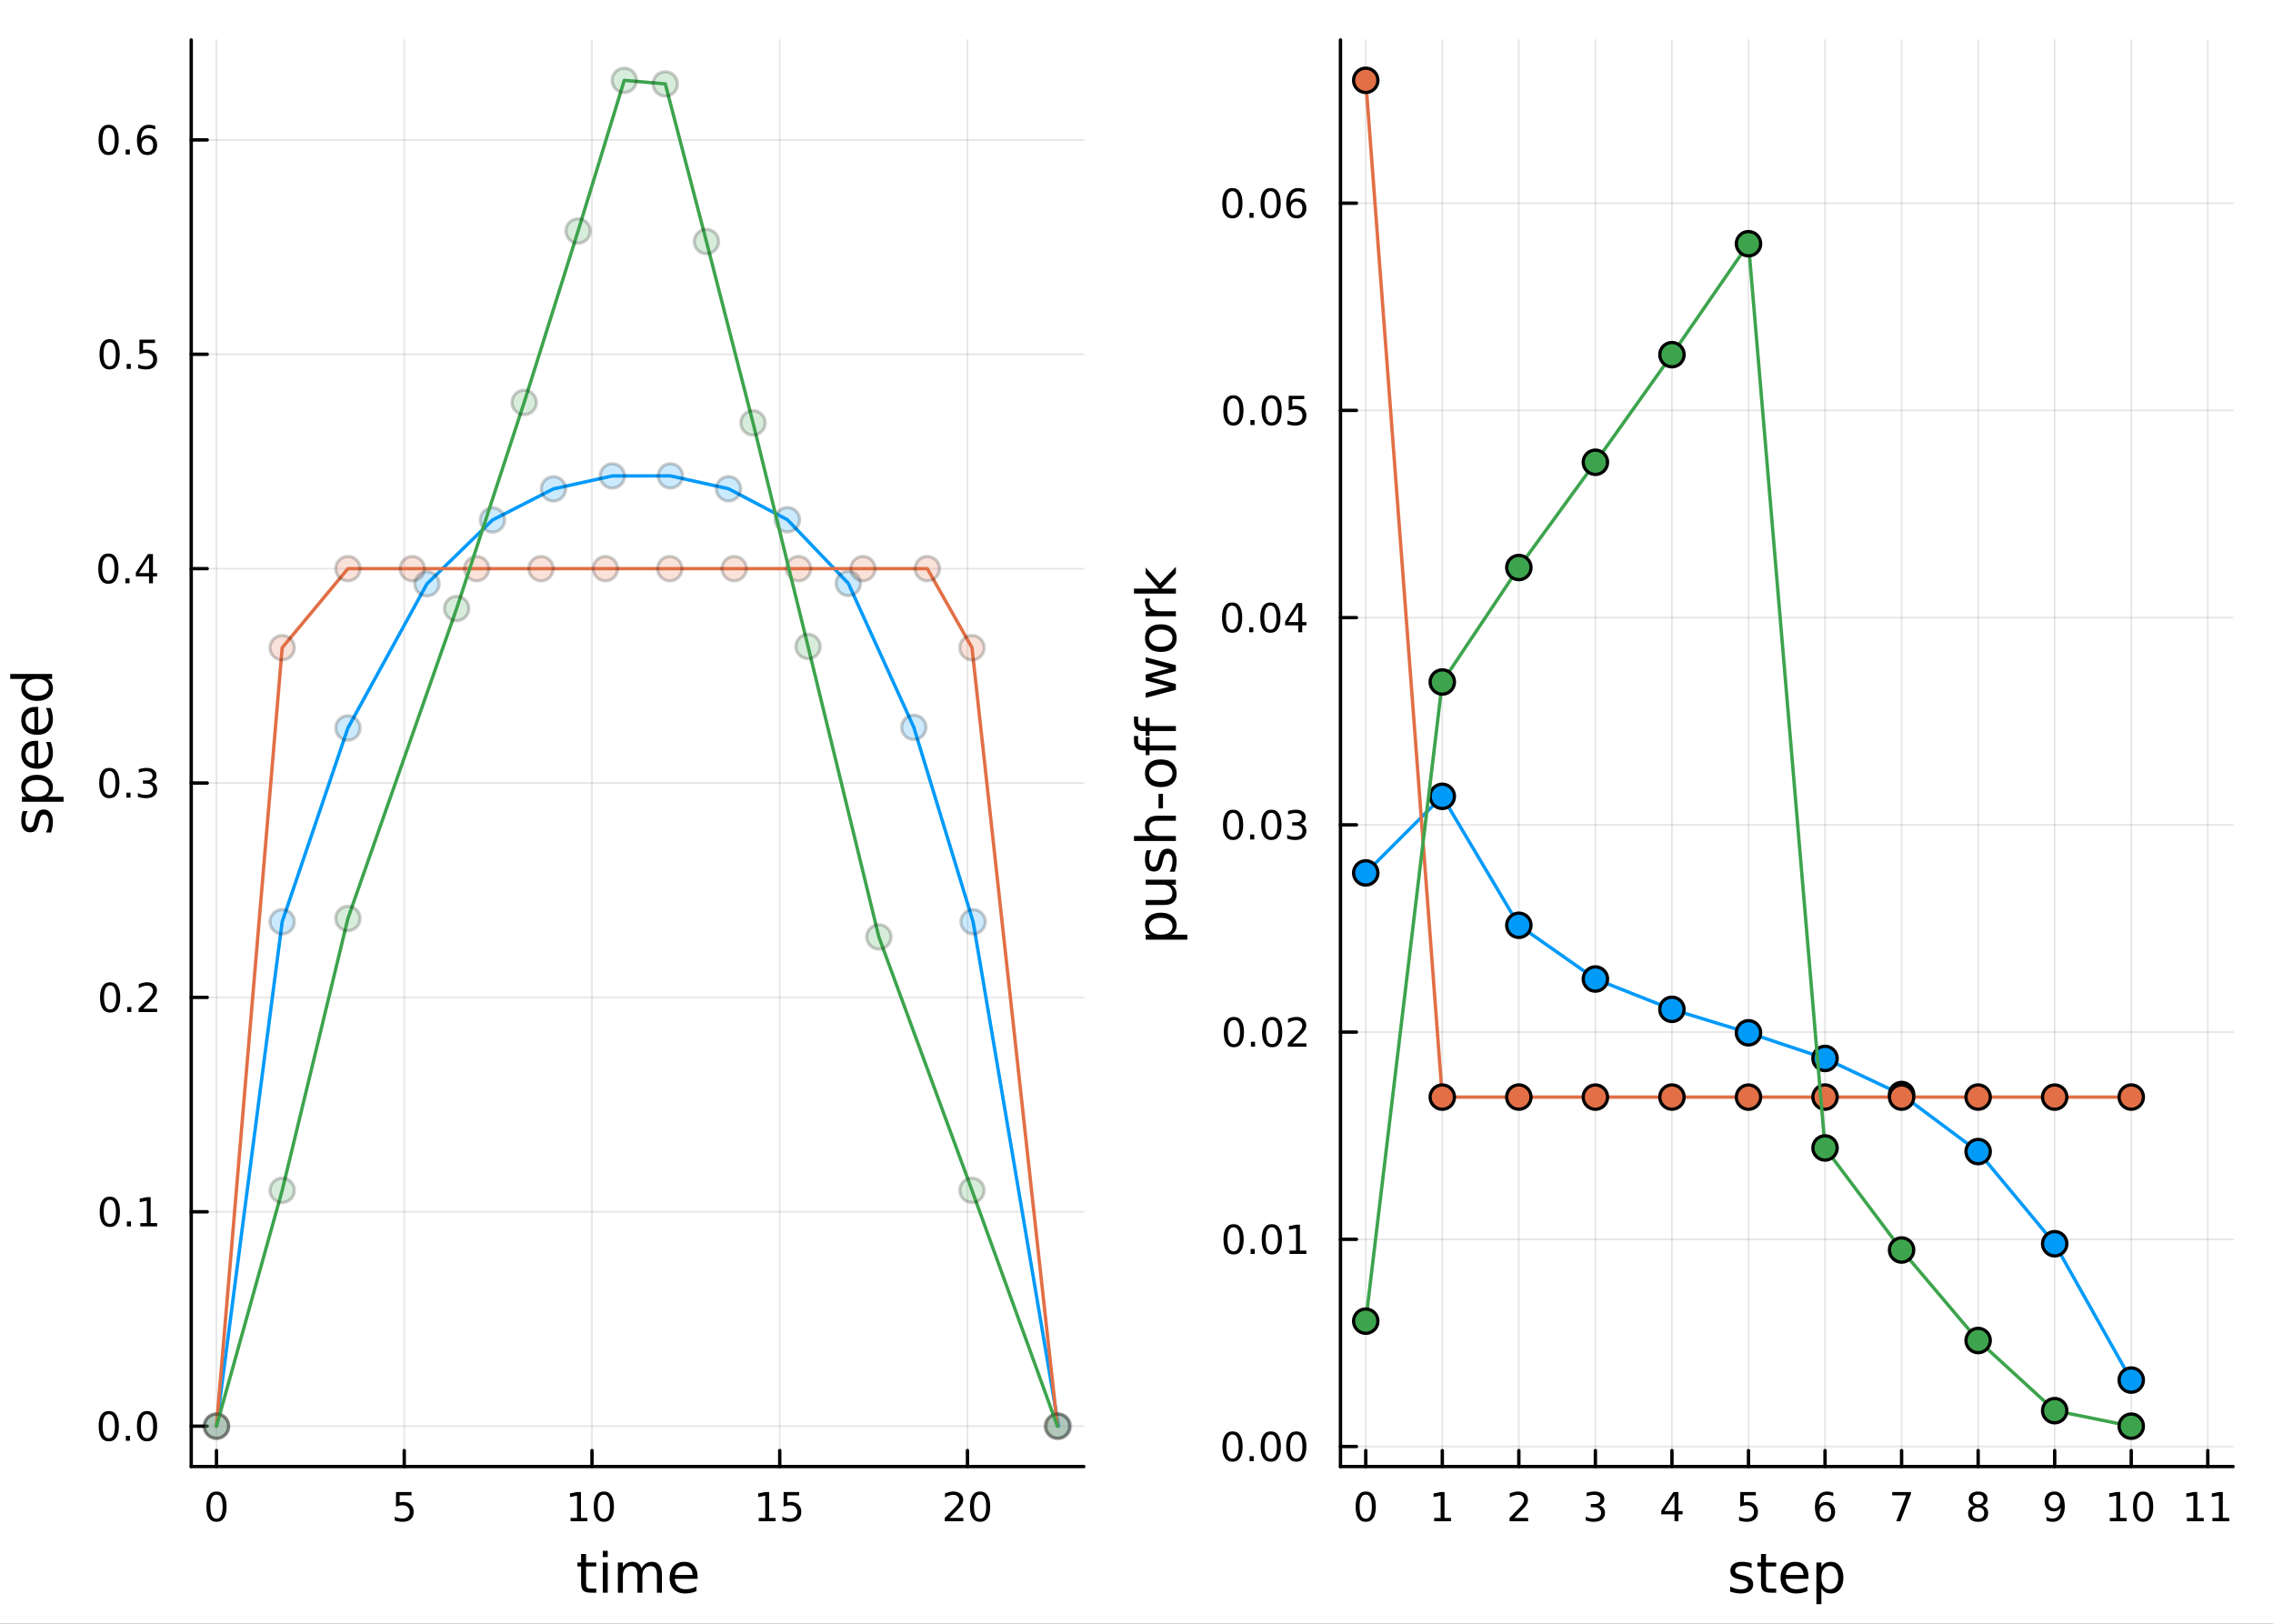 <?xml version="1.0" encoding="utf-8"?>
<svg xmlns="http://www.w3.org/2000/svg" xmlns:xlink="http://www.w3.org/1999/xlink" width="672" height="480" viewBox="0 0 2688 1920">
<rect x="0" y="0" width="2688" height="1920" fill="#333333" stroke="none"/>
<defs>
  <clipPath id="clip280">
    <rect x="0" y="0" width="2688" height="1920"/>
  </clipPath>
</defs>
<path clip-path="url(#clip280)" d="M0 1920 L2688 1920 L2688 0 L0 0  Z" fill="#ffffff" fill-rule="evenodd" fill-opacity="1"/>
<defs>
  <clipPath id="clip281">
    <rect x="537" y="0" width="1883" height="1883"/>
  </clipPath>
</defs>
<path clip-path="url(#clip280)" d="M226.141 1734.12 L1281.67 1734.12 L1281.67 47.244 L226.141 47.244  Z" fill="#ffffff" fill-rule="evenodd" fill-opacity="1"/>
<defs>
  <clipPath id="clip282">
    <rect x="226" y="47" width="1057" height="1688"/>
  </clipPath>
</defs>
<polyline clip-path="url(#clip282)" style="stroke:#000000; stroke-linecap:round; stroke-linejoin:round; stroke-width:2; stroke-opacity:0.1; fill:none" points="256.014,1734.12 256.014,47.244 "/>
<polyline clip-path="url(#clip282)" style="stroke:#000000; stroke-linecap:round; stroke-linejoin:round; stroke-width:2; stroke-opacity:0.1; fill:none" points="478.041,1734.12 478.041,47.244 "/>
<polyline clip-path="url(#clip282)" style="stroke:#000000; stroke-linecap:round; stroke-linejoin:round; stroke-width:2; stroke-opacity:0.1; fill:none" points="700.068,1734.12 700.068,47.244 "/>
<polyline clip-path="url(#clip282)" style="stroke:#000000; stroke-linecap:round; stroke-linejoin:round; stroke-width:2; stroke-opacity:0.1; fill:none" points="922.094,1734.12 922.094,47.244 "/>
<polyline clip-path="url(#clip282)" style="stroke:#000000; stroke-linecap:round; stroke-linejoin:round; stroke-width:2; stroke-opacity:0.1; fill:none" points="1144.12,1734.12 1144.12,47.244 "/>
<polyline clip-path="url(#clip280)" style="stroke:#000000; stroke-linecap:round; stroke-linejoin:round; stroke-width:4; stroke-opacity:1; fill:none" points="226.141,1734.12 1281.67,1734.12 "/>
<polyline clip-path="url(#clip280)" style="stroke:#000000; stroke-linecap:round; stroke-linejoin:round; stroke-width:4; stroke-opacity:1; fill:none" points="256.014,1734.12 256.014,1715.22 "/>
<polyline clip-path="url(#clip280)" style="stroke:#000000; stroke-linecap:round; stroke-linejoin:round; stroke-width:4; stroke-opacity:1; fill:none" points="478.041,1734.12 478.041,1715.22 "/>
<polyline clip-path="url(#clip280)" style="stroke:#000000; stroke-linecap:round; stroke-linejoin:round; stroke-width:4; stroke-opacity:1; fill:none" points="700.068,1734.12 700.068,1715.22 "/>
<polyline clip-path="url(#clip280)" style="stroke:#000000; stroke-linecap:round; stroke-linejoin:round; stroke-width:4; stroke-opacity:1; fill:none" points="922.094,1734.12 922.094,1715.22 "/>
<polyline clip-path="url(#clip280)" style="stroke:#000000; stroke-linecap:round; stroke-linejoin:round; stroke-width:4; stroke-opacity:1; fill:none" points="1144.12,1734.12 1144.12,1715.22 "/>
<path clip-path="url(#clip280)" d="M256.014 1767.34 Q252.403 1767.34 250.574 1770.9 Q248.769 1774.45 248.769 1781.58 Q248.769 1788.68 250.574 1792.25 Q252.403 1795.79 256.014 1795.79 Q259.648 1795.79 261.454 1792.25 Q263.283 1788.68 263.283 1781.58 Q263.283 1774.45 261.454 1770.9 Q259.648 1767.34 256.014 1767.34 M256.014 1763.64 Q261.824 1763.64 264.88 1768.24 Q267.959 1772.83 267.959 1781.58 Q267.959 1790.3 264.88 1794.91 Q261.824 1799.49 256.014 1799.49 Q250.204 1799.49 247.125 1794.91 Q244.07 1790.3 244.07 1781.58 Q244.07 1772.83 247.125 1768.24 Q250.204 1763.64 256.014 1763.64 Z" fill="#000000" fill-rule="evenodd" fill-opacity="1" /><path clip-path="url(#clip280)" d="M468.319 1764.26 L486.675 1764.26 L486.675 1768.2 L472.601 1768.2 L472.601 1776.67 Q473.62 1776.32 474.638 1776.16 Q475.657 1775.97 476.675 1775.97 Q482.462 1775.97 485.842 1779.15 Q489.221 1782.32 489.221 1787.73 Q489.221 1793.31 485.749 1796.41 Q482.277 1799.49 475.958 1799.49 Q473.782 1799.49 471.513 1799.12 Q469.268 1798.75 466.86 1798.01 L466.86 1793.31 Q468.944 1794.45 471.166 1795 Q473.388 1795.56 475.865 1795.56 Q479.87 1795.56 482.208 1793.45 Q484.546 1791.34 484.546 1787.73 Q484.546 1784.12 482.208 1782.02 Q479.87 1779.91 475.865 1779.91 Q473.99 1779.91 472.115 1780.33 Q470.263 1780.74 468.319 1781.62 L468.319 1764.26 Z" fill="#000000" fill-rule="evenodd" fill-opacity="1" /><path clip-path="url(#clip280)" d="M674.755 1794.89 L682.394 1794.89 L682.394 1768.52 L674.084 1770.19 L674.084 1765.93 L682.348 1764.26 L687.024 1764.26 L687.024 1794.89 L694.663 1794.89 L694.663 1798.82 L674.755 1798.82 L674.755 1794.89 Z" fill="#000000" fill-rule="evenodd" fill-opacity="1" /><path clip-path="url(#clip280)" d="M714.107 1767.34 Q710.496 1767.34 708.667 1770.9 Q706.862 1774.45 706.862 1781.58 Q706.862 1788.68 708.667 1792.25 Q710.496 1795.79 714.107 1795.79 Q717.741 1795.79 719.547 1792.25 Q721.375 1788.68 721.375 1781.58 Q721.375 1774.45 719.547 1770.9 Q717.741 1767.34 714.107 1767.34 M714.107 1763.64 Q719.917 1763.64 722.973 1768.24 Q726.051 1772.83 726.051 1781.58 Q726.051 1790.3 722.973 1794.91 Q719.917 1799.49 714.107 1799.49 Q708.297 1799.49 705.218 1794.91 Q702.163 1790.3 702.163 1781.58 Q702.163 1772.83 705.218 1768.24 Q708.297 1763.64 714.107 1763.64 Z" fill="#000000" fill-rule="evenodd" fill-opacity="1" /><path clip-path="url(#clip280)" d="M897.28 1794.89 L904.919 1794.89 L904.919 1768.52 L896.609 1770.19 L896.609 1765.93 L904.872 1764.26 L909.548 1764.26 L909.548 1794.89 L917.187 1794.89 L917.187 1798.82 L897.28 1798.82 L897.28 1794.89 Z" fill="#000000" fill-rule="evenodd" fill-opacity="1" /><path clip-path="url(#clip280)" d="M926.678 1764.26 L945.034 1764.26 L945.034 1768.2 L930.96 1768.2 L930.96 1776.67 Q931.979 1776.32 932.997 1776.16 Q934.016 1775.97 935.034 1775.97 Q940.821 1775.97 944.201 1779.15 Q947.58 1782.32 947.58 1787.73 Q947.58 1793.31 944.108 1796.41 Q940.636 1799.49 934.317 1799.49 Q932.141 1799.49 929.872 1799.12 Q927.627 1798.75 925.219 1798.01 L925.219 1793.31 Q927.303 1794.45 929.525 1795 Q931.747 1795.56 934.224 1795.56 Q938.229 1795.56 940.567 1793.45 Q942.905 1791.34 942.905 1787.73 Q942.905 1784.12 940.567 1782.02 Q938.229 1779.91 934.224 1779.91 Q932.349 1779.91 930.474 1780.33 Q928.622 1780.74 926.678 1781.62 L926.678 1764.26 Z" fill="#000000" fill-rule="evenodd" fill-opacity="1" /><path clip-path="url(#clip280)" d="M1122.89 1794.89 L1139.21 1794.89 L1139.21 1798.82 L1117.27 1798.82 L1117.27 1794.89 Q1119.93 1792.13 1124.51 1787.5 Q1129.12 1782.85 1130.3 1781.51 Q1132.55 1778.98 1133.43 1777.25 Q1134.33 1775.49 1134.33 1773.8 Q1134.33 1771.04 1132.39 1769.31 Q1130.46 1767.57 1127.36 1767.57 Q1125.16 1767.57 1122.71 1768.34 Q1120.28 1769.1 1117.5 1770.65 L1117.5 1765.93 Q1120.33 1764.79 1122.78 1764.21 Q1125.23 1763.64 1127.27 1763.64 Q1132.64 1763.64 1135.83 1766.32 Q1139.03 1769.01 1139.03 1773.5 Q1139.03 1775.63 1138.22 1777.55 Q1137.43 1779.45 1135.33 1782.04 Q1134.75 1782.71 1131.64 1785.93 Q1128.54 1789.12 1122.89 1794.89 Z" fill="#000000" fill-rule="evenodd" fill-opacity="1" /><path clip-path="url(#clip280)" d="M1159.03 1767.34 Q1155.42 1767.34 1153.59 1770.9 Q1151.78 1774.45 1151.78 1781.58 Q1151.78 1788.68 1153.59 1792.25 Q1155.42 1795.79 1159.03 1795.79 Q1162.66 1795.79 1164.47 1792.25 Q1166.3 1788.68 1166.3 1781.58 Q1166.3 1774.45 1164.47 1770.9 Q1162.66 1767.34 1159.03 1767.34 M1159.03 1763.64 Q1164.84 1763.64 1167.89 1768.24 Q1170.97 1772.83 1170.97 1781.58 Q1170.97 1790.3 1167.89 1794.91 Q1164.84 1799.49 1159.03 1799.49 Q1153.22 1799.49 1150.14 1794.91 Q1147.08 1790.3 1147.08 1781.58 Q1147.08 1772.83 1150.14 1768.24 Q1153.22 1763.64 1159.03 1763.64 Z" fill="#000000" fill-rule="evenodd" fill-opacity="1" /><path clip-path="url(#clip280)" d="M693.068 1837.53 L693.068 1847.65 L705.131 1847.65 L705.131 1852.2 L693.068 1852.2 L693.068 1871.56 Q693.068 1875.92 694.245 1877.16 Q695.455 1878.4 699.115 1878.4 L705.131 1878.4 L705.131 1883.3 L699.115 1883.3 Q692.335 1883.3 689.757 1880.79 Q687.179 1878.24 687.179 1871.56 L687.179 1852.2 L682.882 1852.2 L682.882 1847.65 L687.179 1847.65 L687.179 1837.53 L693.068 1837.53 Z" fill="#000000" fill-rule="evenodd" fill-opacity="1" /><path clip-path="url(#clip280)" d="M712.833 1847.65 L718.689 1847.65 L718.689 1883.3 L712.833 1883.3 L712.833 1847.65 M712.833 1833.78 L718.689 1833.78 L718.689 1841.19 L712.833 1841.19 L712.833 1833.78 Z" fill="#000000" fill-rule="evenodd" fill-opacity="1" /><path clip-path="url(#clip280)" d="M758.698 1854.5 Q760.894 1850.55 763.95 1848.67 Q767.005 1846.79 771.143 1846.79 Q776.713 1846.79 779.737 1850.71 Q782.76 1854.59 782.76 1861.78 L782.76 1883.3 L776.872 1883.3 L776.872 1861.98 Q776.872 1856.85 775.058 1854.37 Q773.244 1851.89 769.52 1851.89 Q764.968 1851.89 762.326 1854.91 Q759.685 1857.93 759.685 1863.15 L759.685 1883.3 L753.796 1883.3 L753.796 1861.98 Q753.796 1856.82 751.982 1854.37 Q750.168 1851.89 746.38 1851.89 Q741.892 1851.89 739.251 1854.94 Q736.609 1857.97 736.609 1863.15 L736.609 1883.3 L730.721 1883.3 L730.721 1847.65 L736.609 1847.65 L736.609 1853.19 Q738.614 1849.91 741.415 1848.35 Q744.216 1846.79 748.067 1846.79 Q751.95 1846.79 754.656 1848.77 Q757.393 1850.74 758.698 1854.5 Z" fill="#000000" fill-rule="evenodd" fill-opacity="1" /><path clip-path="url(#clip280)" d="M824.933 1864.01 L824.933 1866.88 L798.006 1866.88 Q798.388 1872.92 801.635 1876.11 Q804.913 1879.26 810.738 1879.26 Q814.111 1879.26 817.262 1878.43 Q820.445 1877.6 823.565 1875.95 L823.565 1881.49 Q820.413 1882.82 817.103 1883.52 Q813.793 1884.22 810.387 1884.22 Q801.857 1884.22 796.86 1879.26 Q791.895 1874.29 791.895 1865.83 Q791.895 1857.07 796.606 1851.95 Q801.348 1846.79 809.369 1846.79 Q816.562 1846.79 820.732 1851.44 Q824.933 1856.06 824.933 1864.01 M819.077 1862.29 Q819.013 1857.49 816.371 1854.62 Q813.761 1851.76 809.433 1851.76 Q804.531 1851.76 801.571 1854.53 Q798.643 1857.3 798.197 1862.33 L819.077 1862.29 Z" fill="#000000" fill-rule="evenodd" fill-opacity="1" /><polyline clip-path="url(#clip282)" style="stroke:#000000; stroke-linecap:round; stroke-linejoin:round; stroke-width:2; stroke-opacity:0.1; fill:none" points="226.141,1686.38 1281.67,1686.38 "/>
<polyline clip-path="url(#clip282)" style="stroke:#000000; stroke-linecap:round; stroke-linejoin:round; stroke-width:2; stroke-opacity:0.1; fill:none" points="226.141,1432.88 1281.67,1432.88 "/>
<polyline clip-path="url(#clip282)" style="stroke:#000000; stroke-linecap:round; stroke-linejoin:round; stroke-width:2; stroke-opacity:0.1; fill:none" points="226.141,1179.39 1281.67,1179.39 "/>
<polyline clip-path="url(#clip282)" style="stroke:#000000; stroke-linecap:round; stroke-linejoin:round; stroke-width:2; stroke-opacity:0.1; fill:none" points="226.141,925.894 1281.67,925.894 "/>
<polyline clip-path="url(#clip282)" style="stroke:#000000; stroke-linecap:round; stroke-linejoin:round; stroke-width:2; stroke-opacity:0.1; fill:none" points="226.141,672.4 1281.67,672.4 "/>
<polyline clip-path="url(#clip282)" style="stroke:#000000; stroke-linecap:round; stroke-linejoin:round; stroke-width:2; stroke-opacity:0.1; fill:none" points="226.141,418.906 1281.67,418.906 "/>
<polyline clip-path="url(#clip282)" style="stroke:#000000; stroke-linecap:round; stroke-linejoin:round; stroke-width:2; stroke-opacity:0.1; fill:none" points="226.141,165.412 1281.67,165.412 "/>
<polyline clip-path="url(#clip280)" style="stroke:#000000; stroke-linecap:round; stroke-linejoin:round; stroke-width:4; stroke-opacity:1; fill:none" points="226.141,1734.12 226.141,47.244 "/>
<polyline clip-path="url(#clip280)" style="stroke:#000000; stroke-linecap:round; stroke-linejoin:round; stroke-width:4; stroke-opacity:1; fill:none" points="226.141,1686.38 245.038,1686.38 "/>
<polyline clip-path="url(#clip280)" style="stroke:#000000; stroke-linecap:round; stroke-linejoin:round; stroke-width:4; stroke-opacity:1; fill:none" points="226.141,1432.88 245.038,1432.88 "/>
<polyline clip-path="url(#clip280)" style="stroke:#000000; stroke-linecap:round; stroke-linejoin:round; stroke-width:4; stroke-opacity:1; fill:none" points="226.141,1179.39 245.038,1179.39 "/>
<polyline clip-path="url(#clip280)" style="stroke:#000000; stroke-linecap:round; stroke-linejoin:round; stroke-width:4; stroke-opacity:1; fill:none" points="226.141,925.894 245.038,925.894 "/>
<polyline clip-path="url(#clip280)" style="stroke:#000000; stroke-linecap:round; stroke-linejoin:round; stroke-width:4; stroke-opacity:1; fill:none" points="226.141,672.4 245.038,672.4 "/>
<polyline clip-path="url(#clip280)" style="stroke:#000000; stroke-linecap:round; stroke-linejoin:round; stroke-width:4; stroke-opacity:1; fill:none" points="226.141,418.906 245.038,418.906 "/>
<polyline clip-path="url(#clip280)" style="stroke:#000000; stroke-linecap:round; stroke-linejoin:round; stroke-width:4; stroke-opacity:1; fill:none" points="226.141,165.412 245.038,165.412 "/>
<path clip-path="url(#clip280)" d="M128.645 1672.17 Q125.034 1672.17 123.205 1675.74 Q121.4 1679.28 121.4 1686.41 Q121.4 1693.52 123.205 1697.08 Q125.034 1700.62 128.645 1700.62 Q132.279 1700.62 134.085 1697.08 Q135.913 1693.52 135.913 1686.41 Q135.913 1679.28 134.085 1675.74 Q132.279 1672.17 128.645 1672.17 M128.645 1668.47 Q134.455 1668.47 137.511 1673.08 Q140.589 1677.66 140.589 1686.41 Q140.589 1695.14 137.511 1699.74 Q134.455 1704.33 128.645 1704.33 Q122.835 1704.33 119.756 1699.74 Q116.701 1695.14 116.701 1686.41 Q116.701 1677.66 119.756 1673.08 Q122.835 1668.47 128.645 1668.47 Z" fill="#000000" fill-rule="evenodd" fill-opacity="1" /><path clip-path="url(#clip280)" d="M148.807 1697.78 L153.691 1697.78 L153.691 1703.66 L148.807 1703.66 L148.807 1697.78 Z" fill="#000000" fill-rule="evenodd" fill-opacity="1" /><path clip-path="url(#clip280)" d="M173.876 1672.17 Q170.265 1672.17 168.436 1675.74 Q166.631 1679.28 166.631 1686.41 Q166.631 1693.52 168.436 1697.08 Q170.265 1700.62 173.876 1700.62 Q177.51 1700.62 179.316 1697.08 Q181.145 1693.52 181.145 1686.41 Q181.145 1679.28 179.316 1675.74 Q177.51 1672.17 173.876 1672.17 M173.876 1668.47 Q179.686 1668.47 182.742 1673.08 Q185.821 1677.66 185.821 1686.41 Q185.821 1695.14 182.742 1699.74 Q179.686 1704.33 173.876 1704.33 Q168.066 1704.33 164.987 1699.74 Q161.932 1695.14 161.932 1686.41 Q161.932 1677.66 164.987 1673.08 Q168.066 1668.47 173.876 1668.47 Z" fill="#000000" fill-rule="evenodd" fill-opacity="1" /><path clip-path="url(#clip280)" d="M129.872 1418.68 Q126.261 1418.68 124.432 1422.24 Q122.626 1425.79 122.626 1432.92 Q122.626 1440.02 124.432 1443.59 Q126.261 1447.13 129.872 1447.13 Q133.506 1447.13 135.312 1443.59 Q137.14 1440.02 137.14 1432.92 Q137.14 1425.79 135.312 1422.24 Q133.506 1418.68 129.872 1418.68 M129.872 1414.98 Q135.682 1414.98 138.737 1419.58 Q141.816 1424.17 141.816 1432.92 Q141.816 1441.64 138.737 1446.25 Q135.682 1450.83 129.872 1450.83 Q124.062 1450.83 120.983 1446.25 Q117.927 1441.64 117.927 1432.92 Q117.927 1424.17 120.983 1419.58 Q124.062 1414.98 129.872 1414.98 Z" fill="#000000" fill-rule="evenodd" fill-opacity="1" /><path clip-path="url(#clip280)" d="M150.034 1444.28 L154.918 1444.28 L154.918 1450.16 L150.034 1450.16 L150.034 1444.28 Z" fill="#000000" fill-rule="evenodd" fill-opacity="1" /><path clip-path="url(#clip280)" d="M165.913 1446.23 L173.552 1446.23 L173.552 1419.86 L165.242 1421.53 L165.242 1417.27 L173.506 1415.6 L178.182 1415.6 L178.182 1446.23 L185.821 1446.23 L185.821 1450.16 L165.913 1450.16 L165.913 1446.23 Z" fill="#000000" fill-rule="evenodd" fill-opacity="1" /><path clip-path="url(#clip280)" d="M130.242 1165.19 Q126.631 1165.19 124.802 1168.75 Q122.997 1172.29 122.997 1179.42 Q122.997 1186.53 124.802 1190.09 Q126.631 1193.64 130.242 1193.64 Q133.876 1193.64 135.682 1190.09 Q137.511 1186.53 137.511 1179.42 Q137.511 1172.29 135.682 1168.75 Q133.876 1165.19 130.242 1165.19 M130.242 1161.48 Q136.052 1161.48 139.108 1166.09 Q142.187 1170.67 142.187 1179.42 Q142.187 1188.15 139.108 1192.76 Q136.052 1197.34 130.242 1197.34 Q124.432 1197.34 121.353 1192.76 Q118.298 1188.15 118.298 1179.42 Q118.298 1170.67 121.353 1166.09 Q124.432 1161.48 130.242 1161.48 Z" fill="#000000" fill-rule="evenodd" fill-opacity="1" /><path clip-path="url(#clip280)" d="M150.404 1190.79 L155.288 1190.79 L155.288 1196.67 L150.404 1196.67 L150.404 1190.79 Z" fill="#000000" fill-rule="evenodd" fill-opacity="1" /><path clip-path="url(#clip280)" d="M169.501 1192.73 L185.821 1192.73 L185.821 1196.67 L163.876 1196.67 L163.876 1192.73 Q166.538 1189.98 171.122 1185.35 Q175.728 1180.7 176.909 1179.35 Q179.154 1176.83 180.034 1175.09 Q180.936 1173.33 180.936 1171.64 Q180.936 1168.89 178.992 1167.15 Q177.071 1165.42 173.969 1165.42 Q171.77 1165.42 169.316 1166.18 Q166.885 1166.95 164.108 1168.5 L164.108 1163.77 Q166.932 1162.64 169.385 1162.06 Q171.839 1161.48 173.876 1161.48 Q179.247 1161.48 182.441 1164.17 Q185.635 1166.85 185.635 1171.34 Q185.635 1173.47 184.825 1175.39 Q184.038 1177.29 181.932 1179.89 Q181.353 1180.56 178.251 1183.77 Q175.149 1186.97 169.501 1192.73 Z" fill="#000000" fill-rule="evenodd" fill-opacity="1" /><path clip-path="url(#clip280)" d="M129.293 911.692 Q125.682 911.692 123.853 915.257 Q122.048 918.799 122.048 925.928 Q122.048 933.035 123.853 936.6 Q125.682 940.141 129.293 940.141 Q132.927 940.141 134.733 936.6 Q136.562 933.035 136.562 925.928 Q136.562 918.799 134.733 915.257 Q132.927 911.692 129.293 911.692 M129.293 907.989 Q135.103 907.989 138.159 912.595 Q141.237 917.178 141.237 925.928 Q141.237 934.655 138.159 939.262 Q135.103 943.845 129.293 943.845 Q123.483 943.845 120.404 939.262 Q117.349 934.655 117.349 925.928 Q117.349 917.178 120.404 912.595 Q123.483 907.989 129.293 907.989 Z" fill="#000000" fill-rule="evenodd" fill-opacity="1" /><path clip-path="url(#clip280)" d="M149.455 937.294 L154.339 937.294 L154.339 943.174 L149.455 943.174 L149.455 937.294 Z" fill="#000000" fill-rule="evenodd" fill-opacity="1" /><path clip-path="url(#clip280)" d="M178.691 924.54 Q182.047 925.257 183.922 927.526 Q185.821 929.794 185.821 933.127 Q185.821 938.243 182.302 941.044 Q178.784 943.845 172.302 943.845 Q170.126 943.845 167.811 943.405 Q165.52 942.989 163.066 942.132 L163.066 937.618 Q165.01 938.752 167.325 939.331 Q169.64 939.91 172.163 939.91 Q176.561 939.91 178.853 938.174 Q181.168 936.438 181.168 933.127 Q181.168 930.072 179.015 928.359 Q176.885 926.623 173.066 926.623 L169.038 926.623 L169.038 922.78 L173.251 922.78 Q176.7 922.78 178.529 921.415 Q180.358 920.026 180.358 917.433 Q180.358 914.771 178.459 913.359 Q176.584 911.924 173.066 911.924 Q171.145 911.924 168.946 912.341 Q166.747 912.757 164.108 913.637 L164.108 909.47 Q166.77 908.729 169.085 908.359 Q171.422 907.989 173.483 907.989 Q178.807 907.989 181.909 910.419 Q185.01 912.827 185.01 916.947 Q185.01 919.817 183.367 921.808 Q181.723 923.776 178.691 924.54 Z" fill="#000000" fill-rule="evenodd" fill-opacity="1" /><path clip-path="url(#clip280)" d="M128.159 658.199 Q124.548 658.199 122.719 661.763 Q120.913 665.305 120.913 672.435 Q120.913 679.541 122.719 683.106 Q124.548 686.647 128.159 686.647 Q131.793 686.647 133.599 683.106 Q135.427 679.541 135.427 672.435 Q135.427 665.305 133.599 661.763 Q131.793 658.199 128.159 658.199 M128.159 654.495 Q133.969 654.495 137.025 659.101 Q140.103 663.685 140.103 672.435 Q140.103 681.161 137.025 685.768 Q133.969 690.351 128.159 690.351 Q122.349 690.351 119.27 685.768 Q116.214 681.161 116.214 672.435 Q116.214 663.685 119.27 659.101 Q122.349 654.495 128.159 654.495 Z" fill="#000000" fill-rule="evenodd" fill-opacity="1" /><path clip-path="url(#clip280)" d="M148.321 683.8 L153.205 683.8 L153.205 689.68 L148.321 689.68 L148.321 683.8 Z" fill="#000000" fill-rule="evenodd" fill-opacity="1" /><path clip-path="url(#clip280)" d="M176.237 659.194 L164.432 677.643 L176.237 677.643 L176.237 659.194 M175.01 655.12 L180.89 655.12 L180.89 677.643 L185.821 677.643 L185.821 681.532 L180.89 681.532 L180.89 689.68 L176.237 689.68 L176.237 681.532 L160.636 681.532 L160.636 677.018 L175.01 655.12 Z" fill="#000000" fill-rule="evenodd" fill-opacity="1" /><path clip-path="url(#clip280)" d="M129.64 404.705 Q126.029 404.705 124.201 408.269 Q122.395 411.811 122.395 418.941 Q122.395 426.047 124.201 429.612 Q126.029 433.154 129.64 433.154 Q133.275 433.154 135.08 429.612 Q136.909 426.047 136.909 418.941 Q136.909 411.811 135.08 408.269 Q133.275 404.705 129.64 404.705 M129.64 401.001 Q135.45 401.001 138.506 405.607 Q141.585 410.191 141.585 418.941 Q141.585 427.667 138.506 432.274 Q135.45 436.857 129.64 436.857 Q123.83 436.857 120.751 432.274 Q117.696 427.667 117.696 418.941 Q117.696 410.191 120.751 405.607 Q123.83 401.001 129.64 401.001 Z" fill="#000000" fill-rule="evenodd" fill-opacity="1" /><path clip-path="url(#clip280)" d="M149.802 430.306 L154.686 430.306 L154.686 436.186 L149.802 436.186 L149.802 430.306 Z" fill="#000000" fill-rule="evenodd" fill-opacity="1" /><path clip-path="url(#clip280)" d="M164.918 401.626 L183.274 401.626 L183.274 405.561 L169.2 405.561 L169.2 414.033 Q170.219 413.686 171.237 413.524 Q172.256 413.339 173.274 413.339 Q179.061 413.339 182.441 416.51 Q185.821 419.681 185.821 425.098 Q185.821 430.677 182.348 433.779 Q178.876 436.857 172.557 436.857 Q170.381 436.857 168.112 436.487 Q165.867 436.117 163.46 435.376 L163.46 430.677 Q165.543 431.811 167.765 432.367 Q169.987 432.922 172.464 432.922 Q176.469 432.922 178.807 430.816 Q181.145 428.709 181.145 425.098 Q181.145 421.487 178.807 419.381 Q176.469 417.274 172.464 417.274 Q170.589 417.274 168.714 417.691 Q166.862 418.107 164.918 418.987 L164.918 401.626 Z" fill="#000000" fill-rule="evenodd" fill-opacity="1" /><path clip-path="url(#clip280)" d="M128.483 151.211 Q124.872 151.211 123.043 154.776 Q121.238 158.317 121.238 165.447 Q121.238 172.553 123.043 176.118 Q124.872 179.66 128.483 179.66 Q132.117 179.66 133.923 176.118 Q135.751 172.553 135.751 165.447 Q135.751 158.317 133.923 154.776 Q132.117 151.211 128.483 151.211 M128.483 147.507 Q134.293 147.507 137.349 152.114 Q140.427 156.697 140.427 165.447 Q140.427 174.174 137.349 178.78 Q134.293 183.363 128.483 183.363 Q122.673 183.363 119.594 178.78 Q116.539 174.174 116.539 165.447 Q116.539 156.697 119.594 152.114 Q122.673 147.507 128.483 147.507 Z" fill="#000000" fill-rule="evenodd" fill-opacity="1" /><path clip-path="url(#clip280)" d="M148.645 176.813 L153.529 176.813 L153.529 182.692 L148.645 182.692 L148.645 176.813 Z" fill="#000000" fill-rule="evenodd" fill-opacity="1" /><path clip-path="url(#clip280)" d="M174.293 163.549 Q171.145 163.549 169.293 165.701 Q167.464 167.854 167.464 171.604 Q167.464 175.331 169.293 177.507 Q171.145 179.66 174.293 179.66 Q177.441 179.66 179.27 177.507 Q181.122 175.331 181.122 171.604 Q181.122 167.854 179.27 165.701 Q177.441 163.549 174.293 163.549 M183.575 148.896 L183.575 153.155 Q181.816 152.322 180.01 151.882 Q178.228 151.442 176.469 151.442 Q171.839 151.442 169.385 154.567 Q166.955 157.692 166.608 164.012 Q167.973 161.998 170.034 160.933 Q172.094 159.845 174.571 159.845 Q179.779 159.845 182.788 163.016 Q185.821 166.164 185.821 171.604 Q185.821 176.928 182.672 180.146 Q179.524 183.363 174.293 183.363 Q168.297 183.363 165.126 178.78 Q161.955 174.174 161.955 165.447 Q161.955 157.252 165.844 152.391 Q169.733 147.507 176.284 147.507 Q178.043 147.507 179.825 147.854 Q181.631 148.202 183.575 148.896 Z" fill="#000000" fill-rule="evenodd" fill-opacity="1" /><path clip-path="url(#clip280)" d="M27.041 959.08 L32.579 959.08 Q31.306 961.563 30.669 964.236 Q30.033 966.91 30.033 969.774 Q30.033 974.135 31.369 976.331 Q32.706 978.495 35.38 978.495 Q37.417 978.495 38.595 976.936 Q39.74 975.376 40.791 970.666 L41.236 968.66 Q42.573 962.422 45.024 959.812 Q47.443 957.17 51.803 957.17 Q56.769 957.17 59.665 961.117 Q62.562 965.032 62.562 971.907 Q62.562 974.772 61.989 977.891 Q61.447 980.978 60.334 984.416 L54.286 984.416 Q55.973 981.169 56.832 978.018 Q57.66 974.867 57.66 971.78 Q57.66 967.642 56.259 965.414 Q54.827 963.186 52.249 963.186 Q49.862 963.186 48.589 964.809 Q47.316 966.401 46.138 971.843 L45.66 973.88 Q44.515 979.323 42.159 981.742 Q39.772 984.161 35.635 984.161 Q30.606 984.161 27.868 980.596 Q25.131 977.031 25.131 970.475 Q25.131 967.228 25.608 964.364 Q26.086 961.499 27.041 959.08 Z" fill="#000000" fill-rule="evenodd" fill-opacity="1" /><path clip-path="url(#clip280)" d="M56.291 942.179 L75.197 942.179 L75.197 948.067 L25.991 948.067 L25.991 942.179 L31.401 942.179 Q28.218 940.333 26.691 937.532 Q25.131 934.699 25.131 930.784 Q25.131 924.291 30.287 920.249 Q35.444 916.175 43.846 916.175 Q52.249 916.175 57.405 920.249 Q62.562 924.291 62.562 930.784 Q62.562 934.699 61.034 937.532 Q59.474 940.333 56.291 942.179 M43.846 922.254 Q37.385 922.254 33.725 924.928 Q30.033 927.57 30.033 932.217 Q30.033 936.864 33.725 939.537 Q37.385 942.179 43.846 942.179 Q50.307 942.179 54 939.537 Q57.66 936.864 57.66 932.217 Q57.66 927.57 54 924.928 Q50.307 922.254 43.846 922.254 Z" fill="#000000" fill-rule="evenodd" fill-opacity="1" /><path clip-path="url(#clip280)" d="M42.35 875.976 L45.215 875.976 L45.215 902.903 Q51.262 902.521 54.445 899.274 Q57.596 895.996 57.596 890.171 Q57.596 886.797 56.769 883.646 Q55.941 880.464 54.286 877.344 L59.824 877.344 Q61.161 880.495 61.861 883.806 Q62.562 887.116 62.562 890.521 Q62.562 899.051 57.596 904.049 Q52.631 909.014 44.165 909.014 Q35.412 909.014 30.287 904.303 Q25.131 899.561 25.131 891.54 Q25.131 884.347 29.778 880.177 Q34.393 875.976 42.35 875.976 M40.632 881.832 Q35.825 881.896 32.961 884.538 Q30.096 887.148 30.096 891.476 Q30.096 896.378 32.865 899.338 Q35.635 902.266 40.663 902.712 L40.632 881.832 Z" fill="#000000" fill-rule="evenodd" fill-opacity="1" /><path clip-path="url(#clip280)" d="M42.35 835.872 L45.215 835.872 L45.215 862.799 Q51.262 862.417 54.445 859.17 Q57.596 855.892 57.596 850.067 Q57.596 846.694 56.769 843.542 Q55.941 840.36 54.286 837.24 L59.824 837.24 Q61.161 840.391 61.861 843.702 Q62.562 847.012 62.562 850.417 Q62.562 858.947 57.596 863.945 Q52.631 868.91 44.165 868.91 Q35.412 868.91 30.287 864.199 Q25.131 859.457 25.131 851.436 Q25.131 844.243 29.778 840.073 Q34.393 835.872 42.35 835.872 M40.632 841.728 Q35.825 841.792 32.961 844.434 Q30.096 847.044 30.096 851.372 Q30.096 856.274 32.865 859.234 Q35.635 862.162 40.663 862.608 L40.632 841.728 Z" fill="#000000" fill-rule="evenodd" fill-opacity="1" /><path clip-path="url(#clip280)" d="M31.401 802.802 L12.113 802.802 L12.113 796.946 L61.638 796.946 L61.638 802.802 L56.291 802.802 Q59.474 804.648 61.034 807.481 Q62.562 810.282 62.562 814.228 Q62.562 820.69 57.405 824.764 Q52.249 828.806 43.846 828.806 Q35.444 828.806 30.287 824.764 Q25.131 820.69 25.131 814.228 Q25.131 810.282 26.691 807.481 Q28.218 804.648 31.401 802.802 M43.846 822.758 Q50.307 822.758 54 820.117 Q57.66 817.443 57.66 812.796 Q57.66 808.149 54 805.476 Q50.307 802.802 43.846 802.802 Q37.385 802.802 33.725 805.476 Q30.033 808.149 30.033 812.796 Q30.033 817.443 33.725 820.117 Q37.385 822.758 43.846 822.758 Z" fill="#000000" fill-rule="evenodd" fill-opacity="1" /><polyline clip-path="url(#clip282)" style="stroke:#009af9; stroke-linecap:round; stroke-linejoin:round; stroke-width:4; stroke-opacity:1; fill:none" points="256.014,1686.38 333.724,1089.93 411.433,860.81 504.94,690.315 582.442,614.838 654.485,578.08 724.138,562.755 792.842,562.714 861.542,577.941 931.187,614.558 1003.21,689.813 1080.67,860.022 1150.78,1089.93 1251.8,1686.38 "/>
<circle clip-path="url(#clip282)" cx="256.014" cy="1686.38" r="14.4" fill="#009af9" fill-rule="evenodd" fill-opacity="0.2" stroke="#000000" stroke-opacity="0.2" stroke-width="3.84"/>
<circle clip-path="url(#clip282)" cx="333.724" cy="1089.93" r="14.4" fill="#009af9" fill-rule="evenodd" fill-opacity="0.2" stroke="#000000" stroke-opacity="0.2" stroke-width="3.84"/>
<circle clip-path="url(#clip282)" cx="411.433" cy="860.81" r="14.4" fill="#009af9" fill-rule="evenodd" fill-opacity="0.2" stroke="#000000" stroke-opacity="0.2" stroke-width="3.84"/>
<circle clip-path="url(#clip282)" cx="504.94" cy="690.315" r="14.4" fill="#009af9" fill-rule="evenodd" fill-opacity="0.2" stroke="#000000" stroke-opacity="0.2" stroke-width="3.84"/>
<circle clip-path="url(#clip282)" cx="582.442" cy="614.838" r="14.4" fill="#009af9" fill-rule="evenodd" fill-opacity="0.2" stroke="#000000" stroke-opacity="0.2" stroke-width="3.84"/>
<circle clip-path="url(#clip282)" cx="654.485" cy="578.08" r="14.4" fill="#009af9" fill-rule="evenodd" fill-opacity="0.2" stroke="#000000" stroke-opacity="0.2" stroke-width="3.84"/>
<circle clip-path="url(#clip282)" cx="724.138" cy="562.755" r="14.4" fill="#009af9" fill-rule="evenodd" fill-opacity="0.2" stroke="#000000" stroke-opacity="0.2" stroke-width="3.84"/>
<circle clip-path="url(#clip282)" cx="792.842" cy="562.714" r="14.4" fill="#009af9" fill-rule="evenodd" fill-opacity="0.2" stroke="#000000" stroke-opacity="0.2" stroke-width="3.84"/>
<circle clip-path="url(#clip282)" cx="861.542" cy="577.941" r="14.4" fill="#009af9" fill-rule="evenodd" fill-opacity="0.2" stroke="#000000" stroke-opacity="0.2" stroke-width="3.84"/>
<circle clip-path="url(#clip282)" cx="931.187" cy="614.558" r="14.4" fill="#009af9" fill-rule="evenodd" fill-opacity="0.2" stroke="#000000" stroke-opacity="0.2" stroke-width="3.84"/>
<circle clip-path="url(#clip282)" cx="1003.21" cy="689.813" r="14.4" fill="#009af9" fill-rule="evenodd" fill-opacity="0.2" stroke="#000000" stroke-opacity="0.2" stroke-width="3.84"/>
<circle clip-path="url(#clip282)" cx="1080.67" cy="860.022" r="14.4" fill="#009af9" fill-rule="evenodd" fill-opacity="0.2" stroke="#000000" stroke-opacity="0.2" stroke-width="3.84"/>
<circle clip-path="url(#clip282)" cx="1150.78" cy="1089.93" r="14.4" fill="#009af9" fill-rule="evenodd" fill-opacity="0.2" stroke="#000000" stroke-opacity="0.2" stroke-width="3.84"/>
<circle clip-path="url(#clip282)" cx="1251.8" cy="1686.38" r="14.4" fill="#009af9" fill-rule="evenodd" fill-opacity="0.2" stroke="#000000" stroke-opacity="0.2" stroke-width="3.84"/>
<polyline clip-path="url(#clip282)" style="stroke:#e26f46; stroke-linecap:round; stroke-linejoin:round; stroke-width:4; stroke-opacity:1; fill:none" points="256.014,1686.38 333.724,765.886 411.433,672.4 487.565,672.4 563.698,672.4 639.83,672.4 715.963,672.4 792.095,672.4 868.228,672.4 944.36,672.4 1020.49,672.4 1096.63,672.4 1149.45,765.886 1250.47,1686.38 "/>
<circle clip-path="url(#clip282)" cx="256.014" cy="1686.38" r="14.4" fill="#e26f46" fill-rule="evenodd" fill-opacity="0.2" stroke="#000000" stroke-opacity="0.2" stroke-width="3.84"/>
<circle clip-path="url(#clip282)" cx="333.724" cy="765.886" r="14.4" fill="#e26f46" fill-rule="evenodd" fill-opacity="0.2" stroke="#000000" stroke-opacity="0.2" stroke-width="3.84"/>
<circle clip-path="url(#clip282)" cx="411.433" cy="672.4" r="14.4" fill="#e26f46" fill-rule="evenodd" fill-opacity="0.2" stroke="#000000" stroke-opacity="0.2" stroke-width="3.84"/>
<circle clip-path="url(#clip282)" cx="487.565" cy="672.4" r="14.4" fill="#e26f46" fill-rule="evenodd" fill-opacity="0.2" stroke="#000000" stroke-opacity="0.2" stroke-width="3.84"/>
<circle clip-path="url(#clip282)" cx="563.698" cy="672.4" r="14.4" fill="#e26f46" fill-rule="evenodd" fill-opacity="0.2" stroke="#000000" stroke-opacity="0.2" stroke-width="3.84"/>
<circle clip-path="url(#clip282)" cx="639.83" cy="672.4" r="14.4" fill="#e26f46" fill-rule="evenodd" fill-opacity="0.2" stroke="#000000" stroke-opacity="0.2" stroke-width="3.84"/>
<circle clip-path="url(#clip282)" cx="715.963" cy="672.4" r="14.4" fill="#e26f46" fill-rule="evenodd" fill-opacity="0.2" stroke="#000000" stroke-opacity="0.2" stroke-width="3.84"/>
<circle clip-path="url(#clip282)" cx="792.095" cy="672.4" r="14.4" fill="#e26f46" fill-rule="evenodd" fill-opacity="0.2" stroke="#000000" stroke-opacity="0.2" stroke-width="3.84"/>
<circle clip-path="url(#clip282)" cx="868.228" cy="672.4" r="14.4" fill="#e26f46" fill-rule="evenodd" fill-opacity="0.2" stroke="#000000" stroke-opacity="0.2" stroke-width="3.84"/>
<circle clip-path="url(#clip282)" cx="944.36" cy="672.4" r="14.4" fill="#e26f46" fill-rule="evenodd" fill-opacity="0.2" stroke="#000000" stroke-opacity="0.2" stroke-width="3.84"/>
<circle clip-path="url(#clip282)" cx="1020.49" cy="672.4" r="14.4" fill="#e26f46" fill-rule="evenodd" fill-opacity="0.2" stroke="#000000" stroke-opacity="0.2" stroke-width="3.84"/>
<circle clip-path="url(#clip282)" cx="1096.63" cy="672.4" r="14.4" fill="#e26f46" fill-rule="evenodd" fill-opacity="0.2" stroke="#000000" stroke-opacity="0.2" stroke-width="3.84"/>
<circle clip-path="url(#clip282)" cx="1149.45" cy="765.886" r="14.4" fill="#e26f46" fill-rule="evenodd" fill-opacity="0.2" stroke="#000000" stroke-opacity="0.2" stroke-width="3.84"/>
<circle clip-path="url(#clip282)" cx="1250.47" cy="1686.38" r="14.4" fill="#e26f46" fill-rule="evenodd" fill-opacity="0.2" stroke="#000000" stroke-opacity="0.2" stroke-width="3.84"/>
<polyline clip-path="url(#clip282)" style="stroke:#3da44d; stroke-linecap:round; stroke-linejoin:round; stroke-width:4; stroke-opacity:1; fill:none" points="256.014,1686.38 333.724,1407.53 411.433,1086.04 540.021,719.542 619.866,475.849 683.637,273.107 738.26,94.986 786.769,99.207 835.407,285.623 890.517,499.997 955.586,764.431 1039.32,1107.86 1149.45,1407.53 1250.47,1686.38 "/>
<circle clip-path="url(#clip282)" cx="256.014" cy="1686.38" r="14.4" fill="#3da44d" fill-rule="evenodd" fill-opacity="0.2" stroke="#000000" stroke-opacity="0.2" stroke-width="3.84"/>
<circle clip-path="url(#clip282)" cx="333.724" cy="1407.53" r="14.4" fill="#3da44d" fill-rule="evenodd" fill-opacity="0.2" stroke="#000000" stroke-opacity="0.2" stroke-width="3.84"/>
<circle clip-path="url(#clip282)" cx="411.433" cy="1086.04" r="14.4" fill="#3da44d" fill-rule="evenodd" fill-opacity="0.2" stroke="#000000" stroke-opacity="0.2" stroke-width="3.84"/>
<circle clip-path="url(#clip282)" cx="540.021" cy="719.542" r="14.4" fill="#3da44d" fill-rule="evenodd" fill-opacity="0.2" stroke="#000000" stroke-opacity="0.2" stroke-width="3.84"/>
<circle clip-path="url(#clip282)" cx="619.866" cy="475.849" r="14.4" fill="#3da44d" fill-rule="evenodd" fill-opacity="0.2" stroke="#000000" stroke-opacity="0.2" stroke-width="3.84"/>
<circle clip-path="url(#clip282)" cx="683.637" cy="273.107" r="14.4" fill="#3da44d" fill-rule="evenodd" fill-opacity="0.2" stroke="#000000" stroke-opacity="0.2" stroke-width="3.84"/>
<circle clip-path="url(#clip282)" cx="738.26" cy="94.986" r="14.4" fill="#3da44d" fill-rule="evenodd" fill-opacity="0.2" stroke="#000000" stroke-opacity="0.2" stroke-width="3.84"/>
<circle clip-path="url(#clip282)" cx="786.769" cy="99.207" r="14.4" fill="#3da44d" fill-rule="evenodd" fill-opacity="0.2" stroke="#000000" stroke-opacity="0.2" stroke-width="3.84"/>
<circle clip-path="url(#clip282)" cx="835.407" cy="285.623" r="14.4" fill="#3da44d" fill-rule="evenodd" fill-opacity="0.2" stroke="#000000" stroke-opacity="0.2" stroke-width="3.84"/>
<circle clip-path="url(#clip282)" cx="890.517" cy="499.997" r="14.4" fill="#3da44d" fill-rule="evenodd" fill-opacity="0.2" stroke="#000000" stroke-opacity="0.2" stroke-width="3.84"/>
<circle clip-path="url(#clip282)" cx="955.586" cy="764.431" r="14.4" fill="#3da44d" fill-rule="evenodd" fill-opacity="0.2" stroke="#000000" stroke-opacity="0.2" stroke-width="3.84"/>
<circle clip-path="url(#clip282)" cx="1039.32" cy="1107.86" r="14.4" fill="#3da44d" fill-rule="evenodd" fill-opacity="0.2" stroke="#000000" stroke-opacity="0.2" stroke-width="3.84"/>
<circle clip-path="url(#clip282)" cx="1149.45" cy="1407.53" r="14.4" fill="#3da44d" fill-rule="evenodd" fill-opacity="0.2" stroke="#000000" stroke-opacity="0.2" stroke-width="3.84"/>
<circle clip-path="url(#clip282)" cx="1250.47" cy="1686.38" r="14.4" fill="#3da44d" fill-rule="evenodd" fill-opacity="0.2" stroke="#000000" stroke-opacity="0.2" stroke-width="3.84"/>
<path clip-path="url(#clip280)" d="M1585.22 1734.12 L2640.76 1734.12 L2640.76 47.244 L1585.22 47.244  Z" fill="#ffffff" fill-rule="evenodd" fill-opacity="1"/>
<defs>
  <clipPath id="clip283">
    <rect x="1585" y="47" width="1057" height="1688"/>
  </clipPath>
</defs>
<polyline clip-path="url(#clip283)" style="stroke:#000000; stroke-linecap:round; stroke-linejoin:round; stroke-width:2; stroke-opacity:0.1; fill:none" points="1615.1,1734.12 1615.1,47.244 "/>
<polyline clip-path="url(#clip283)" style="stroke:#000000; stroke-linecap:round; stroke-linejoin:round; stroke-width:2; stroke-opacity:0.1; fill:none" points="1705.62,1734.12 1705.62,47.244 "/>
<polyline clip-path="url(#clip283)" style="stroke:#000000; stroke-linecap:round; stroke-linejoin:round; stroke-width:2; stroke-opacity:0.1; fill:none" points="1796.15,1734.12 1796.15,47.244 "/>
<polyline clip-path="url(#clip283)" style="stroke:#000000; stroke-linecap:round; stroke-linejoin:round; stroke-width:2; stroke-opacity:0.1; fill:none" points="1886.67,1734.12 1886.67,47.244 "/>
<polyline clip-path="url(#clip283)" style="stroke:#000000; stroke-linecap:round; stroke-linejoin:round; stroke-width:2; stroke-opacity:0.1; fill:none" points="1977.2,1734.12 1977.2,47.244 "/>
<polyline clip-path="url(#clip283)" style="stroke:#000000; stroke-linecap:round; stroke-linejoin:round; stroke-width:2; stroke-opacity:0.1; fill:none" points="2067.73,1734.12 2067.73,47.244 "/>
<polyline clip-path="url(#clip283)" style="stroke:#000000; stroke-linecap:round; stroke-linejoin:round; stroke-width:2; stroke-opacity:0.1; fill:none" points="2158.25,1734.12 2158.25,47.244 "/>
<polyline clip-path="url(#clip283)" style="stroke:#000000; stroke-linecap:round; stroke-linejoin:round; stroke-width:2; stroke-opacity:0.1; fill:none" points="2248.78,1734.12 2248.78,47.244 "/>
<polyline clip-path="url(#clip283)" style="stroke:#000000; stroke-linecap:round; stroke-linejoin:round; stroke-width:2; stroke-opacity:0.1; fill:none" points="2339.3,1734.12 2339.3,47.244 "/>
<polyline clip-path="url(#clip283)" style="stroke:#000000; stroke-linecap:round; stroke-linejoin:round; stroke-width:2; stroke-opacity:0.1; fill:none" points="2429.83,1734.12 2429.83,47.244 "/>
<polyline clip-path="url(#clip283)" style="stroke:#000000; stroke-linecap:round; stroke-linejoin:round; stroke-width:2; stroke-opacity:0.1; fill:none" points="2520.36,1734.12 2520.36,47.244 "/>
<polyline clip-path="url(#clip283)" style="stroke:#000000; stroke-linecap:round; stroke-linejoin:round; stroke-width:2; stroke-opacity:0.1; fill:none" points="2610.88,1734.12 2610.88,47.244 "/>
<polyline clip-path="url(#clip280)" style="stroke:#000000; stroke-linecap:round; stroke-linejoin:round; stroke-width:4; stroke-opacity:1; fill:none" points="1585.22,1734.12 2640.76,1734.12 "/>
<polyline clip-path="url(#clip280)" style="stroke:#000000; stroke-linecap:round; stroke-linejoin:round; stroke-width:4; stroke-opacity:1; fill:none" points="1615.1,1734.12 1615.1,1715.22 "/>
<polyline clip-path="url(#clip280)" style="stroke:#000000; stroke-linecap:round; stroke-linejoin:round; stroke-width:4; stroke-opacity:1; fill:none" points="1705.62,1734.12 1705.62,1715.22 "/>
<polyline clip-path="url(#clip280)" style="stroke:#000000; stroke-linecap:round; stroke-linejoin:round; stroke-width:4; stroke-opacity:1; fill:none" points="1796.15,1734.12 1796.15,1715.22 "/>
<polyline clip-path="url(#clip280)" style="stroke:#000000; stroke-linecap:round; stroke-linejoin:round; stroke-width:4; stroke-opacity:1; fill:none" points="1886.67,1734.12 1886.67,1715.22 "/>
<polyline clip-path="url(#clip280)" style="stroke:#000000; stroke-linecap:round; stroke-linejoin:round; stroke-width:4; stroke-opacity:1; fill:none" points="1977.2,1734.12 1977.2,1715.22 "/>
<polyline clip-path="url(#clip280)" style="stroke:#000000; stroke-linecap:round; stroke-linejoin:round; stroke-width:4; stroke-opacity:1; fill:none" points="2067.73,1734.12 2067.73,1715.22 "/>
<polyline clip-path="url(#clip280)" style="stroke:#000000; stroke-linecap:round; stroke-linejoin:round; stroke-width:4; stroke-opacity:1; fill:none" points="2158.25,1734.12 2158.25,1715.22 "/>
<polyline clip-path="url(#clip280)" style="stroke:#000000; stroke-linecap:round; stroke-linejoin:round; stroke-width:4; stroke-opacity:1; fill:none" points="2248.78,1734.12 2248.78,1715.22 "/>
<polyline clip-path="url(#clip280)" style="stroke:#000000; stroke-linecap:round; stroke-linejoin:round; stroke-width:4; stroke-opacity:1; fill:none" points="2339.3,1734.12 2339.3,1715.22 "/>
<polyline clip-path="url(#clip280)" style="stroke:#000000; stroke-linecap:round; stroke-linejoin:round; stroke-width:4; stroke-opacity:1; fill:none" points="2429.83,1734.12 2429.83,1715.22 "/>
<polyline clip-path="url(#clip280)" style="stroke:#000000; stroke-linecap:round; stroke-linejoin:round; stroke-width:4; stroke-opacity:1; fill:none" points="2520.36,1734.12 2520.36,1715.22 "/>
<polyline clip-path="url(#clip280)" style="stroke:#000000; stroke-linecap:round; stroke-linejoin:round; stroke-width:4; stroke-opacity:1; fill:none" points="2610.88,1734.12 2610.88,1715.22 "/>
<path clip-path="url(#clip280)" d="M1615.1 1767.34 Q1611.48 1767.34 1609.66 1770.9 Q1607.85 1774.45 1607.85 1781.58 Q1607.85 1788.68 1609.66 1792.25 Q1611.48 1795.79 1615.1 1795.79 Q1618.73 1795.79 1620.53 1792.25 Q1622.36 1788.68 1622.36 1781.58 Q1622.36 1774.45 1620.53 1770.9 Q1618.73 1767.34 1615.1 1767.34 M1615.1 1763.64 Q1620.91 1763.64 1623.96 1768.24 Q1627.04 1772.83 1627.04 1781.58 Q1627.04 1790.3 1623.96 1794.91 Q1620.91 1799.49 1615.1 1799.49 Q1609.28 1799.49 1606.21 1794.91 Q1603.15 1790.3 1603.15 1781.58 Q1603.15 1772.83 1606.21 1768.24 Q1609.28 1763.64 1615.1 1763.64 Z" fill="#000000" fill-rule="evenodd" fill-opacity="1" /><path clip-path="url(#clip280)" d="M1696 1794.89 L1703.64 1794.89 L1703.64 1768.52 L1695.33 1770.19 L1695.33 1765.93 L1703.6 1764.26 L1708.27 1764.26 L1708.27 1794.89 L1715.91 1794.89 L1715.91 1798.82 L1696 1798.82 L1696 1794.89 Z" fill="#000000" fill-rule="evenodd" fill-opacity="1" /><path clip-path="url(#clip280)" d="M1790.8 1794.89 L1807.12 1794.89 L1807.12 1798.82 L1785.18 1798.82 L1785.18 1794.89 Q1787.84 1792.13 1792.42 1787.5 Q1797.03 1782.85 1798.21 1781.51 Q1800.45 1778.98 1801.33 1777.25 Q1802.24 1775.49 1802.24 1773.8 Q1802.24 1771.04 1800.29 1769.31 Q1798.37 1767.57 1795.27 1767.57 Q1793.07 1767.57 1790.61 1768.34 Q1788.18 1769.1 1785.41 1770.65 L1785.41 1765.93 Q1788.23 1764.79 1790.68 1764.21 Q1793.14 1763.64 1795.18 1763.64 Q1800.55 1763.64 1803.74 1766.32 Q1806.93 1769.01 1806.93 1773.5 Q1806.93 1775.63 1806.12 1777.55 Q1805.34 1779.45 1803.23 1782.04 Q1802.65 1782.71 1799.55 1785.93 Q1796.45 1789.12 1790.8 1794.89 Z" fill="#000000" fill-rule="evenodd" fill-opacity="1" /><path clip-path="url(#clip280)" d="M1890.92 1780.19 Q1894.28 1780.9 1896.15 1783.17 Q1898.05 1785.44 1898.05 1788.77 Q1898.05 1793.89 1894.53 1796.69 Q1891.01 1799.49 1884.53 1799.49 Q1882.36 1799.49 1880.04 1799.05 Q1877.75 1798.64 1875.3 1797.78 L1875.3 1793.27 Q1877.24 1794.4 1879.56 1794.98 Q1881.87 1795.56 1884.39 1795.56 Q1888.79 1795.56 1891.08 1793.82 Q1893.4 1792.08 1893.4 1788.77 Q1893.4 1785.72 1891.25 1784.01 Q1889.12 1782.27 1885.3 1782.27 L1881.27 1782.27 L1881.27 1778.43 L1885.48 1778.43 Q1888.93 1778.43 1890.76 1777.06 Q1892.59 1775.67 1892.59 1773.08 Q1892.59 1770.42 1890.69 1769.01 Q1888.81 1767.57 1885.3 1767.57 Q1883.37 1767.57 1881.18 1767.99 Q1878.98 1768.4 1876.34 1769.28 L1876.34 1765.12 Q1879 1764.38 1881.31 1764.01 Q1883.65 1763.64 1885.71 1763.64 Q1891.04 1763.64 1894.14 1766.07 Q1897.24 1768.47 1897.24 1772.59 Q1897.24 1775.46 1895.6 1777.46 Q1893.95 1779.42 1890.92 1780.19 Z" fill="#000000" fill-rule="evenodd" fill-opacity="1" /><path clip-path="url(#clip280)" d="M1980.21 1768.34 L1968.4 1786.78 L1980.21 1786.78 L1980.21 1768.34 M1978.98 1764.26 L1984.86 1764.26 L1984.86 1786.78 L1989.79 1786.78 L1989.79 1790.67 L1984.86 1790.67 L1984.86 1798.82 L1980.21 1798.82 L1980.21 1790.67 L1964.61 1790.67 L1964.61 1786.16 L1978.98 1764.26 Z" fill="#000000" fill-rule="evenodd" fill-opacity="1" /><path clip-path="url(#clip280)" d="M2058 1764.26 L2076.36 1764.26 L2076.36 1768.2 L2062.29 1768.2 L2062.29 1776.67 Q2063.3 1776.32 2064.32 1776.16 Q2065.34 1775.97 2066.36 1775.97 Q2072.15 1775.97 2075.53 1779.15 Q2078.91 1782.32 2078.91 1787.73 Q2078.91 1793.31 2075.43 1796.41 Q2071.96 1799.49 2065.64 1799.49 Q2063.47 1799.49 2061.2 1799.12 Q2058.95 1798.75 2056.55 1798.01 L2056.55 1793.31 Q2058.63 1794.45 2060.85 1795 Q2063.07 1795.56 2065.55 1795.56 Q2069.55 1795.56 2071.89 1793.45 Q2074.23 1791.34 2074.23 1787.73 Q2074.23 1784.12 2071.89 1782.02 Q2069.55 1779.91 2065.55 1779.91 Q2063.67 1779.91 2061.8 1780.33 Q2059.95 1780.74 2058 1781.62 L2058 1764.26 Z" fill="#000000" fill-rule="evenodd" fill-opacity="1" /><path clip-path="url(#clip280)" d="M2158.66 1779.68 Q2155.51 1779.68 2153.66 1781.83 Q2151.83 1783.98 2151.83 1787.73 Q2151.83 1791.46 2153.66 1793.64 Q2155.51 1795.79 2158.66 1795.79 Q2161.8 1795.79 2163.63 1793.64 Q2165.49 1791.46 2165.49 1787.73 Q2165.49 1783.98 2163.63 1781.83 Q2161.8 1779.68 2158.66 1779.68 M2167.94 1765.02 L2167.94 1769.28 Q2166.18 1768.45 2164.37 1768.01 Q2162.59 1767.57 2160.83 1767.57 Q2156.2 1767.57 2153.75 1770.7 Q2151.32 1773.82 2150.97 1780.14 Q2152.34 1778.13 2154.4 1777.06 Q2156.46 1775.97 2158.93 1775.97 Q2164.14 1775.97 2167.15 1779.15 Q2170.18 1782.29 2170.18 1787.73 Q2170.18 1793.06 2167.04 1796.27 Q2163.89 1799.49 2158.66 1799.49 Q2152.66 1799.49 2149.49 1794.91 Q2146.32 1790.3 2146.32 1781.58 Q2146.32 1773.38 2150.21 1768.52 Q2154.1 1763.64 2160.65 1763.64 Q2162.41 1763.64 2164.19 1763.98 Q2165.99 1764.33 2167.94 1765.02 Z" fill="#000000" fill-rule="evenodd" fill-opacity="1" /><path clip-path="url(#clip280)" d="M2237.67 1764.26 L2259.89 1764.26 L2259.89 1766.25 L2247.34 1798.82 L2242.46 1798.82 L2254.26 1768.2 L2237.67 1768.2 L2237.67 1764.26 Z" fill="#000000" fill-rule="evenodd" fill-opacity="1" /><path clip-path="url(#clip280)" d="M2339.3 1782.41 Q2335.97 1782.41 2334.05 1784.19 Q2332.15 1785.97 2332.15 1789.1 Q2332.15 1792.22 2334.05 1794.01 Q2335.97 1795.79 2339.3 1795.79 Q2342.64 1795.79 2344.56 1794.01 Q2346.48 1792.2 2346.48 1789.1 Q2346.48 1785.97 2344.56 1784.19 Q2342.66 1782.41 2339.3 1782.41 M2334.63 1780.42 Q2331.62 1779.68 2329.93 1777.62 Q2328.26 1775.56 2328.26 1772.59 Q2328.26 1768.45 2331.2 1766.04 Q2334.17 1763.64 2339.3 1763.64 Q2344.47 1763.64 2347.41 1766.04 Q2350.35 1768.45 2350.35 1772.59 Q2350.35 1775.56 2348.66 1777.62 Q2346.99 1779.68 2344 1780.42 Q2347.38 1781.21 2349.26 1783.5 Q2351.16 1785.79 2351.16 1789.1 Q2351.16 1794.12 2348.08 1796.81 Q2345.02 1799.49 2339.3 1799.49 Q2333.59 1799.49 2330.51 1796.81 Q2327.45 1794.12 2327.45 1789.1 Q2327.45 1785.79 2329.35 1783.5 Q2331.25 1781.21 2334.63 1780.42 M2332.92 1773.03 Q2332.92 1775.72 2334.58 1777.22 Q2336.27 1778.73 2339.3 1778.73 Q2342.31 1778.73 2344 1777.22 Q2345.72 1775.72 2345.72 1773.03 Q2345.72 1770.35 2344 1768.84 Q2342.31 1767.34 2339.3 1767.34 Q2336.27 1767.34 2334.58 1768.84 Q2332.92 1770.35 2332.92 1773.03 Z" fill="#000000" fill-rule="evenodd" fill-opacity="1" /><path clip-path="url(#clip280)" d="M2420.13 1798.1 L2420.13 1793.84 Q2421.89 1794.68 2423.7 1795.12 Q2425.5 1795.56 2427.24 1795.56 Q2431.87 1795.56 2434.3 1792.46 Q2436.75 1789.33 2437.1 1782.99 Q2435.76 1784.98 2433.7 1786.04 Q2431.64 1787.11 2429.14 1787.11 Q2423.95 1787.11 2420.92 1783.98 Q2417.91 1780.83 2417.91 1775.4 Q2417.91 1770.07 2421.06 1766.85 Q2424.21 1763.64 2429.44 1763.64 Q2435.43 1763.64 2438.58 1768.24 Q2441.75 1772.83 2441.75 1781.58 Q2441.75 1789.75 2437.86 1794.63 Q2434 1799.49 2427.45 1799.49 Q2425.69 1799.49 2423.88 1799.15 Q2422.08 1798.8 2420.13 1798.1 M2429.44 1783.45 Q2432.58 1783.45 2434.41 1781.3 Q2436.27 1779.15 2436.27 1775.4 Q2436.27 1771.67 2434.41 1769.52 Q2432.58 1767.34 2429.44 1767.34 Q2426.29 1767.34 2424.44 1769.52 Q2422.61 1771.67 2422.61 1775.4 Q2422.61 1779.15 2424.44 1781.3 Q2426.29 1783.45 2429.44 1783.45 Z" fill="#000000" fill-rule="evenodd" fill-opacity="1" /><path clip-path="url(#clip280)" d="M2495.04 1794.89 L2502.68 1794.89 L2502.68 1768.52 L2494.37 1770.19 L2494.37 1765.93 L2502.64 1764.26 L2507.31 1764.26 L2507.31 1794.89 L2514.95 1794.89 L2514.95 1798.82 L2495.04 1798.82 L2495.04 1794.89 Z" fill="#000000" fill-rule="evenodd" fill-opacity="1" /><path clip-path="url(#clip280)" d="M2534.4 1767.34 Q2530.78 1767.34 2528.96 1770.9 Q2527.15 1774.45 2527.15 1781.58 Q2527.15 1788.68 2528.96 1792.25 Q2530.78 1795.79 2534.4 1795.79 Q2538.03 1795.79 2539.84 1792.25 Q2541.66 1788.68 2541.66 1781.58 Q2541.66 1774.45 2539.84 1770.9 Q2538.03 1767.34 2534.4 1767.34 M2534.4 1763.64 Q2540.21 1763.64 2543.26 1768.24 Q2546.34 1772.83 2546.34 1781.58 Q2546.34 1790.3 2543.26 1794.91 Q2540.21 1799.49 2534.4 1799.49 Q2528.59 1799.49 2525.51 1794.91 Q2522.45 1790.3 2522.45 1781.58 Q2522.45 1772.83 2525.51 1768.24 Q2528.59 1763.64 2534.4 1763.64 Z" fill="#000000" fill-rule="evenodd" fill-opacity="1" /><path clip-path="url(#clip280)" d="M2586.18 1794.89 L2593.82 1794.89 L2593.82 1768.52 L2585.51 1770.19 L2585.51 1765.93 L2593.78 1764.26 L2598.45 1764.26 L2598.45 1794.89 L2606.09 1794.89 L2606.09 1798.82 L2586.18 1798.82 L2586.18 1794.89 Z" fill="#000000" fill-rule="evenodd" fill-opacity="1" /><path clip-path="url(#clip280)" d="M2616.35 1794.89 L2623.98 1794.89 L2623.98 1768.52 L2615.67 1770.19 L2615.67 1765.93 L2623.94 1764.26 L2628.61 1764.26 L2628.61 1794.89 L2636.25 1794.89 L2636.25 1798.82 L2616.35 1798.82 L2616.35 1794.89 Z" fill="#000000" fill-rule="evenodd" fill-opacity="1" /><path clip-path="url(#clip280)" d="M2071.37 1848.7 L2071.37 1854.24 Q2068.89 1852.97 2066.22 1852.33 Q2063.54 1851.7 2060.68 1851.7 Q2056.32 1851.7 2054.12 1853.03 Q2051.96 1854.37 2051.96 1857.04 Q2051.96 1859.08 2053.52 1860.26 Q2055.08 1861.4 2059.79 1862.45 L2061.79 1862.9 Q2068.03 1864.24 2070.64 1866.69 Q2073.28 1869.11 2073.28 1873.47 Q2073.28 1878.43 2069.34 1881.33 Q2065.42 1884.22 2058.55 1884.22 Q2055.68 1884.22 2052.56 1883.65 Q2049.47 1883.11 2046.04 1882 L2046.04 1875.95 Q2049.28 1877.64 2052.43 1878.49 Q2055.59 1879.32 2058.67 1879.32 Q2062.81 1879.32 2065.04 1877.92 Q2067.27 1876.49 2067.27 1873.91 Q2067.27 1871.52 2065.64 1870.25 Q2064.05 1868.98 2058.61 1867.8 L2056.57 1867.32 Q2051.13 1866.18 2048.71 1863.82 Q2046.29 1861.43 2046.29 1857.3 Q2046.29 1852.27 2049.86 1849.53 Q2053.42 1846.79 2059.98 1846.79 Q2063.22 1846.79 2066.09 1847.27 Q2068.95 1847.75 2071.37 1848.7 Z" fill="#000000" fill-rule="evenodd" fill-opacity="1" /><path clip-path="url(#clip280)" d="M2088.4 1837.53 L2088.4 1847.65 L2100.46 1847.65 L2100.46 1852.2 L2088.4 1852.2 L2088.4 1871.56 Q2088.4 1875.92 2089.58 1877.16 Q2090.79 1878.4 2094.45 1878.4 L2100.46 1878.4 L2100.46 1883.3 L2094.45 1883.3 Q2087.67 1883.3 2085.09 1880.79 Q2082.51 1878.24 2082.51 1871.56 L2082.51 1852.2 L2078.22 1852.2 L2078.22 1847.65 L2082.51 1847.65 L2082.51 1837.53 L2088.4 1837.53 Z" fill="#000000" fill-rule="evenodd" fill-opacity="1" /><path clip-path="url(#clip280)" d="M2138.66 1864.01 L2138.66 1866.88 L2111.73 1866.88 Q2112.11 1872.92 2115.36 1876.11 Q2118.64 1879.26 2124.46 1879.26 Q2127.84 1879.26 2130.99 1878.43 Q2134.17 1877.6 2137.29 1875.95 L2137.29 1881.49 Q2134.14 1882.82 2130.83 1883.52 Q2127.52 1884.22 2124.11 1884.22 Q2115.58 1884.22 2110.59 1879.26 Q2105.62 1874.29 2105.62 1865.83 Q2105.62 1857.07 2110.33 1851.95 Q2115.07 1846.79 2123.09 1846.79 Q2130.29 1846.79 2134.46 1851.44 Q2138.66 1856.06 2138.66 1864.01 M2132.8 1862.29 Q2132.74 1857.49 2130.1 1854.62 Q2127.49 1851.76 2123.16 1851.76 Q2118.26 1851.76 2115.3 1854.53 Q2112.37 1857.3 2111.92 1862.33 L2132.8 1862.29 Z" fill="#000000" fill-rule="evenodd" fill-opacity="1" /><path clip-path="url(#clip280)" d="M2153.94 1877.95 L2153.94 1896.86 L2148.05 1896.86 L2148.05 1847.65 L2153.94 1847.65 L2153.94 1853.06 Q2155.78 1849.88 2158.58 1848.35 Q2161.42 1846.79 2165.33 1846.79 Q2171.82 1846.79 2175.87 1851.95 Q2179.94 1857.11 2179.94 1865.51 Q2179.94 1873.91 2175.87 1879.07 Q2171.82 1884.22 2165.33 1884.22 Q2161.42 1884.22 2158.58 1882.7 Q2155.78 1881.14 2153.94 1877.95 M2173.86 1865.51 Q2173.86 1859.05 2171.19 1855.39 Q2168.55 1851.7 2163.9 1851.7 Q2159.25 1851.7 2156.58 1855.39 Q2153.94 1859.05 2153.94 1865.51 Q2153.94 1871.97 2156.58 1875.66 Q2159.25 1879.32 2163.9 1879.32 Q2168.55 1879.32 2171.19 1875.66 Q2173.86 1871.97 2173.86 1865.51 Z" fill="#000000" fill-rule="evenodd" fill-opacity="1" /><polyline clip-path="url(#clip283)" style="stroke:#000000; stroke-linecap:round; stroke-linejoin:round; stroke-width:2; stroke-opacity:0.1; fill:none" points="1585.22,1710.45 2640.76,1710.45 "/>
<polyline clip-path="url(#clip283)" style="stroke:#000000; stroke-linecap:round; stroke-linejoin:round; stroke-width:2; stroke-opacity:0.1; fill:none" points="1585.22,1465.42 2640.76,1465.42 "/>
<polyline clip-path="url(#clip283)" style="stroke:#000000; stroke-linecap:round; stroke-linejoin:round; stroke-width:2; stroke-opacity:0.1; fill:none" points="1585.22,1220.39 2640.76,1220.39 "/>
<polyline clip-path="url(#clip283)" style="stroke:#000000; stroke-linecap:round; stroke-linejoin:round; stroke-width:2; stroke-opacity:0.1; fill:none" points="1585.22,975.353 2640.76,975.353 "/>
<polyline clip-path="url(#clip283)" style="stroke:#000000; stroke-linecap:round; stroke-linejoin:round; stroke-width:2; stroke-opacity:0.1; fill:none" points="1585.22,730.319 2640.76,730.319 "/>
<polyline clip-path="url(#clip283)" style="stroke:#000000; stroke-linecap:round; stroke-linejoin:round; stroke-width:2; stroke-opacity:0.1; fill:none" points="1585.22,485.285 2640.76,485.285 "/>
<polyline clip-path="url(#clip283)" style="stroke:#000000; stroke-linecap:round; stroke-linejoin:round; stroke-width:2; stroke-opacity:0.1; fill:none" points="1585.22,240.251 2640.76,240.251 "/>
<polyline clip-path="url(#clip280)" style="stroke:#000000; stroke-linecap:round; stroke-linejoin:round; stroke-width:4; stroke-opacity:1; fill:none" points="1585.22,1734.12 1585.22,47.244 "/>
<polyline clip-path="url(#clip280)" style="stroke:#000000; stroke-linecap:round; stroke-linejoin:round; stroke-width:4; stroke-opacity:1; fill:none" points="1585.22,1710.45 1604.12,1710.45 "/>
<polyline clip-path="url(#clip280)" style="stroke:#000000; stroke-linecap:round; stroke-linejoin:round; stroke-width:4; stroke-opacity:1; fill:none" points="1585.22,1465.42 1604.12,1465.42 "/>
<polyline clip-path="url(#clip280)" style="stroke:#000000; stroke-linecap:round; stroke-linejoin:round; stroke-width:4; stroke-opacity:1; fill:none" points="1585.22,1220.39 1604.12,1220.39 "/>
<polyline clip-path="url(#clip280)" style="stroke:#000000; stroke-linecap:round; stroke-linejoin:round; stroke-width:4; stroke-opacity:1; fill:none" points="1585.22,975.353 1604.12,975.353 "/>
<polyline clip-path="url(#clip280)" style="stroke:#000000; stroke-linecap:round; stroke-linejoin:round; stroke-width:4; stroke-opacity:1; fill:none" points="1585.22,730.319 1604.12,730.319 "/>
<polyline clip-path="url(#clip280)" style="stroke:#000000; stroke-linecap:round; stroke-linejoin:round; stroke-width:4; stroke-opacity:1; fill:none" points="1585.22,485.285 1604.12,485.285 "/>
<polyline clip-path="url(#clip280)" style="stroke:#000000; stroke-linecap:round; stroke-linejoin:round; stroke-width:4; stroke-opacity:1; fill:none" points="1585.22,240.251 1604.12,240.251 "/>
<path clip-path="url(#clip280)" d="M1457.56 1696.25 Q1453.95 1696.25 1452.12 1699.82 Q1450.32 1703.36 1450.32 1710.49 Q1450.32 1717.6 1452.12 1721.16 Q1453.95 1724.7 1457.56 1724.7 Q1461.2 1724.7 1463 1721.16 Q1464.83 1717.6 1464.83 1710.49 Q1464.83 1703.36 1463 1699.82 Q1461.2 1696.25 1457.56 1696.25 M1457.56 1692.55 Q1463.37 1692.55 1466.43 1697.16 Q1469.51 1701.74 1469.51 1710.49 Q1469.51 1719.22 1466.43 1723.82 Q1463.37 1728.41 1457.56 1728.41 Q1451.75 1728.41 1448.68 1723.82 Q1445.62 1719.22 1445.62 1710.49 Q1445.62 1701.74 1448.68 1697.16 Q1451.75 1692.55 1457.56 1692.55 Z" fill="#000000" fill-rule="evenodd" fill-opacity="1" /><path clip-path="url(#clip280)" d="M1477.73 1721.85 L1482.61 1721.85 L1482.61 1727.73 L1477.73 1727.73 L1477.73 1721.85 Z" fill="#000000" fill-rule="evenodd" fill-opacity="1" /><path clip-path="url(#clip280)" d="M1502.8 1696.25 Q1499.18 1696.25 1497.36 1699.82 Q1495.55 1703.36 1495.55 1710.49 Q1495.55 1717.6 1497.36 1721.16 Q1499.18 1724.7 1502.8 1724.7 Q1506.43 1724.7 1508.24 1721.16 Q1510.06 1717.6 1510.06 1710.49 Q1510.06 1703.36 1508.24 1699.82 Q1506.43 1696.25 1502.8 1696.25 M1502.8 1692.55 Q1508.61 1692.55 1511.66 1697.16 Q1514.74 1701.74 1514.74 1710.49 Q1514.74 1719.22 1511.66 1723.82 Q1508.61 1728.41 1502.8 1728.41 Q1496.99 1728.41 1493.91 1723.82 Q1490.85 1719.22 1490.85 1710.49 Q1490.85 1701.74 1493.91 1697.16 Q1496.99 1692.55 1502.8 1692.55 Z" fill="#000000" fill-rule="evenodd" fill-opacity="1" /><path clip-path="url(#clip280)" d="M1532.96 1696.25 Q1529.35 1696.25 1527.52 1699.82 Q1525.71 1703.36 1525.71 1710.49 Q1525.71 1717.6 1527.52 1721.16 Q1529.35 1724.7 1532.96 1724.7 Q1536.59 1724.7 1538.4 1721.16 Q1540.23 1717.6 1540.23 1710.49 Q1540.23 1703.36 1538.4 1699.82 Q1536.59 1696.25 1532.96 1696.25 M1532.96 1692.55 Q1538.77 1692.55 1541.82 1697.16 Q1544.9 1701.74 1544.9 1710.49 Q1544.9 1719.22 1541.82 1723.82 Q1538.77 1728.41 1532.96 1728.41 Q1527.15 1728.41 1524.07 1723.82 Q1521.01 1719.22 1521.01 1710.49 Q1521.01 1701.74 1524.07 1697.16 Q1527.15 1692.55 1532.96 1692.55 Z" fill="#000000" fill-rule="evenodd" fill-opacity="1" /><path clip-path="url(#clip280)" d="M1458.79 1451.22 Q1455.18 1451.22 1453.35 1454.78 Q1451.55 1458.33 1451.55 1465.45 Q1451.55 1472.56 1453.35 1476.13 Q1455.18 1479.67 1458.79 1479.67 Q1462.43 1479.67 1464.23 1476.13 Q1466.06 1472.56 1466.06 1465.45 Q1466.06 1458.33 1464.23 1454.78 Q1462.43 1451.22 1458.79 1451.22 M1458.79 1447.52 Q1464.6 1447.52 1467.66 1452.12 Q1470.74 1456.71 1470.74 1465.45 Q1470.74 1474.18 1467.66 1478.79 Q1464.6 1483.37 1458.79 1483.37 Q1452.98 1483.37 1449.9 1478.79 Q1446.85 1474.18 1446.85 1465.45 Q1446.85 1456.71 1449.9 1452.12 Q1452.98 1447.52 1458.79 1447.52 Z" fill="#000000" fill-rule="evenodd" fill-opacity="1" /><path clip-path="url(#clip280)" d="M1478.95 1476.82 L1483.84 1476.82 L1483.84 1482.7 L1478.95 1482.7 L1478.95 1476.82 Z" fill="#000000" fill-rule="evenodd" fill-opacity="1" /><path clip-path="url(#clip280)" d="M1504.02 1451.22 Q1500.41 1451.22 1498.58 1454.78 Q1496.78 1458.33 1496.78 1465.45 Q1496.78 1472.56 1498.58 1476.13 Q1500.41 1479.67 1504.02 1479.67 Q1507.66 1479.67 1509.46 1476.13 Q1511.29 1472.56 1511.29 1465.45 Q1511.29 1458.33 1509.46 1454.78 Q1507.66 1451.22 1504.02 1451.22 M1504.02 1447.52 Q1509.83 1447.52 1512.89 1452.12 Q1515.97 1456.71 1515.97 1465.45 Q1515.97 1474.18 1512.89 1478.79 Q1509.83 1483.37 1504.02 1483.37 Q1498.21 1483.37 1495.13 1478.79 Q1492.08 1474.18 1492.08 1465.45 Q1492.08 1456.71 1495.13 1452.12 Q1498.21 1447.52 1504.02 1447.52 Z" fill="#000000" fill-rule="evenodd" fill-opacity="1" /><path clip-path="url(#clip280)" d="M1524.99 1478.77 L1532.63 1478.77 L1532.63 1452.4 L1524.32 1454.07 L1524.32 1449.81 L1532.59 1448.14 L1537.26 1448.14 L1537.26 1478.77 L1544.9 1478.77 L1544.9 1482.7 L1524.99 1482.7 L1524.99 1478.77 Z" fill="#000000" fill-rule="evenodd" fill-opacity="1" /><path clip-path="url(#clip280)" d="M1459.16 1206.19 Q1455.55 1206.19 1453.72 1209.75 Q1451.92 1213.29 1451.92 1220.42 Q1451.92 1227.53 1453.72 1231.09 Q1455.55 1234.63 1459.16 1234.63 Q1462.8 1234.63 1464.6 1231.09 Q1466.43 1227.53 1466.43 1220.42 Q1466.43 1213.29 1464.6 1209.75 Q1462.8 1206.19 1459.16 1206.19 M1459.16 1202.48 Q1464.97 1202.48 1468.03 1207.09 Q1471.11 1211.67 1471.11 1220.42 Q1471.11 1229.15 1468.03 1233.75 Q1464.97 1238.34 1459.16 1238.34 Q1453.35 1238.34 1450.27 1233.75 Q1447.22 1229.15 1447.22 1220.42 Q1447.22 1211.67 1450.27 1207.09 Q1453.35 1202.48 1459.16 1202.48 Z" fill="#000000" fill-rule="evenodd" fill-opacity="1" /><path clip-path="url(#clip280)" d="M1479.32 1231.79 L1484.21 1231.79 L1484.21 1237.67 L1479.32 1237.67 L1479.32 1231.79 Z" fill="#000000" fill-rule="evenodd" fill-opacity="1" /><path clip-path="url(#clip280)" d="M1504.39 1206.19 Q1500.78 1206.19 1498.95 1209.75 Q1497.15 1213.29 1497.15 1220.42 Q1497.15 1227.53 1498.95 1231.09 Q1500.78 1234.63 1504.39 1234.63 Q1508.03 1234.63 1509.83 1231.09 Q1511.66 1227.53 1511.66 1220.42 Q1511.66 1213.29 1509.83 1209.75 Q1508.03 1206.19 1504.39 1206.19 M1504.39 1202.48 Q1510.2 1202.48 1513.26 1207.09 Q1516.34 1211.67 1516.34 1220.42 Q1516.34 1229.15 1513.26 1233.75 Q1510.2 1238.34 1504.39 1238.34 Q1498.58 1238.34 1495.5 1233.75 Q1492.45 1229.15 1492.45 1220.42 Q1492.45 1211.67 1495.5 1207.09 Q1498.58 1202.48 1504.39 1202.48 Z" fill="#000000" fill-rule="evenodd" fill-opacity="1" /><path clip-path="url(#clip280)" d="M1528.58 1233.73 L1544.9 1233.73 L1544.9 1237.67 L1522.96 1237.67 L1522.96 1233.73 Q1525.62 1230.98 1530.2 1226.35 Q1534.81 1221.69 1535.99 1220.35 Q1538.23 1217.83 1539.11 1216.09 Q1540.02 1214.33 1540.02 1212.64 Q1540.02 1209.89 1538.07 1208.15 Q1536.15 1206.42 1533.05 1206.42 Q1530.85 1206.42 1528.4 1207.18 Q1525.97 1207.94 1523.19 1209.5 L1523.19 1204.77 Q1526.01 1203.64 1528.47 1203.06 Q1530.92 1202.48 1532.96 1202.48 Q1538.33 1202.48 1541.52 1205.17 Q1544.72 1207.85 1544.72 1212.34 Q1544.72 1214.47 1543.91 1216.39 Q1543.12 1218.29 1541.01 1220.88 Q1540.43 1221.56 1537.33 1224.77 Q1534.23 1227.97 1528.58 1233.73 Z" fill="#000000" fill-rule="evenodd" fill-opacity="1" /><path clip-path="url(#clip280)" d="M1458.21 961.151 Q1454.6 961.151 1452.77 964.716 Q1450.97 968.258 1450.97 975.387 Q1450.97 982.494 1452.77 986.059 Q1454.6 989.6 1458.21 989.6 Q1461.85 989.6 1463.65 986.059 Q1465.48 982.494 1465.48 975.387 Q1465.48 968.258 1463.65 964.716 Q1461.85 961.151 1458.21 961.151 M1458.21 957.448 Q1464.02 957.448 1467.08 962.054 Q1470.16 966.637 1470.16 975.387 Q1470.16 984.114 1467.08 988.721 Q1464.02 993.304 1458.21 993.304 Q1452.4 993.304 1449.32 988.721 Q1446.27 984.114 1446.27 975.387 Q1446.27 966.637 1449.32 962.054 Q1452.4 957.448 1458.21 957.448 Z" fill="#000000" fill-rule="evenodd" fill-opacity="1" /><path clip-path="url(#clip280)" d="M1478.37 986.753 L1483.26 986.753 L1483.26 992.633 L1478.37 992.633 L1478.37 986.753 Z" fill="#000000" fill-rule="evenodd" fill-opacity="1" /><path clip-path="url(#clip280)" d="M1503.44 961.151 Q1499.83 961.151 1498 964.716 Q1496.2 968.258 1496.2 975.387 Q1496.2 982.494 1498 986.059 Q1499.83 989.6 1503.44 989.6 Q1507.08 989.6 1508.88 986.059 Q1510.71 982.494 1510.71 975.387 Q1510.71 968.258 1508.88 964.716 Q1507.08 961.151 1503.44 961.151 M1503.44 957.448 Q1509.25 957.448 1512.31 962.054 Q1515.39 966.637 1515.39 975.387 Q1515.39 984.114 1512.31 988.721 Q1509.25 993.304 1503.44 993.304 Q1497.63 993.304 1494.55 988.721 Q1491.5 984.114 1491.5 975.387 Q1491.5 966.637 1494.55 962.054 Q1497.63 957.448 1503.44 957.448 Z" fill="#000000" fill-rule="evenodd" fill-opacity="1" /><path clip-path="url(#clip280)" d="M1537.77 973.999 Q1541.13 974.716 1543 976.985 Q1544.9 979.253 1544.9 982.586 Q1544.9 987.702 1541.38 990.503 Q1537.86 993.304 1531.38 993.304 Q1529.21 993.304 1526.89 992.864 Q1524.6 992.448 1522.15 991.591 L1522.15 987.077 Q1524.09 988.211 1526.41 988.79 Q1528.72 989.369 1531.24 989.369 Q1535.64 989.369 1537.93 987.633 Q1540.25 985.897 1540.25 982.586 Q1540.25 979.531 1538.1 977.818 Q1535.97 976.082 1532.15 976.082 L1528.12 976.082 L1528.12 972.239 L1532.33 972.239 Q1535.78 972.239 1537.61 970.874 Q1539.44 969.485 1539.44 966.892 Q1539.44 964.23 1537.54 962.818 Q1535.67 961.383 1532.15 961.383 Q1530.23 961.383 1528.03 961.8 Q1525.83 962.216 1523.19 963.096 L1523.19 958.929 Q1525.85 958.188 1528.17 957.818 Q1530.5 957.448 1532.56 957.448 Q1537.89 957.448 1540.99 959.878 Q1544.09 962.286 1544.09 966.406 Q1544.09 969.276 1542.45 971.267 Q1540.8 973.235 1537.77 973.999 Z" fill="#000000" fill-rule="evenodd" fill-opacity="1" /><path clip-path="url(#clip280)" d="M1457.08 716.118 Q1453.47 716.118 1451.64 719.682 Q1449.83 723.224 1449.83 730.354 Q1449.83 737.46 1451.64 741.025 Q1453.47 744.567 1457.08 744.567 Q1460.71 744.567 1462.52 741.025 Q1464.35 737.46 1464.35 730.354 Q1464.35 723.224 1462.52 719.682 Q1460.71 716.118 1457.08 716.118 M1457.08 712.414 Q1462.89 712.414 1465.94 717.02 Q1469.02 721.604 1469.02 730.354 Q1469.02 739.08 1465.94 743.687 Q1462.89 748.27 1457.08 748.27 Q1451.27 748.27 1448.19 743.687 Q1445.13 739.08 1445.13 730.354 Q1445.13 721.604 1448.19 717.02 Q1451.27 712.414 1457.08 712.414 Z" fill="#000000" fill-rule="evenodd" fill-opacity="1" /><path clip-path="url(#clip280)" d="M1477.24 741.719 L1482.12 741.719 L1482.12 747.599 L1477.24 747.599 L1477.24 741.719 Z" fill="#000000" fill-rule="evenodd" fill-opacity="1" /><path clip-path="url(#clip280)" d="M1502.31 716.118 Q1498.7 716.118 1496.87 719.682 Q1495.06 723.224 1495.06 730.354 Q1495.06 737.46 1496.87 741.025 Q1498.7 744.567 1502.31 744.567 Q1505.94 744.567 1507.75 741.025 Q1509.58 737.46 1509.58 730.354 Q1509.58 723.224 1507.75 719.682 Q1505.94 716.118 1502.31 716.118 M1502.31 712.414 Q1508.12 712.414 1511.17 717.02 Q1514.25 721.604 1514.25 730.354 Q1514.25 739.08 1511.17 743.687 Q1508.12 748.27 1502.31 748.27 Q1496.5 748.27 1493.42 743.687 Q1490.36 739.08 1490.36 730.354 Q1490.36 721.604 1493.42 717.02 Q1496.5 712.414 1502.31 712.414 Z" fill="#000000" fill-rule="evenodd" fill-opacity="1" /><path clip-path="url(#clip280)" d="M1535.32 717.113 L1523.51 735.562 L1535.32 735.562 L1535.32 717.113 M1534.09 713.039 L1539.97 713.039 L1539.97 735.562 L1544.9 735.562 L1544.9 739.451 L1539.97 739.451 L1539.97 747.599 L1535.32 747.599 L1535.32 739.451 L1519.72 739.451 L1519.72 734.937 L1534.09 713.039 Z" fill="#000000" fill-rule="evenodd" fill-opacity="1" /><path clip-path="url(#clip280)" d="M1458.56 471.084 Q1454.95 471.084 1453.12 474.649 Q1451.31 478.19 1451.31 485.32 Q1451.31 492.426 1453.12 495.991 Q1454.95 499.533 1458.56 499.533 Q1462.19 499.533 1464 495.991 Q1465.83 492.426 1465.83 485.32 Q1465.83 478.19 1464 474.649 Q1462.19 471.084 1458.56 471.084 M1458.56 467.38 Q1464.37 467.38 1467.43 471.987 Q1470.5 476.57 1470.5 485.32 Q1470.5 494.047 1467.43 498.653 Q1464.37 503.236 1458.56 503.236 Q1452.75 503.236 1449.67 498.653 Q1446.61 494.047 1446.61 485.32 Q1446.61 476.57 1449.67 471.987 Q1452.75 467.38 1458.56 467.38 Z" fill="#000000" fill-rule="evenodd" fill-opacity="1" /><path clip-path="url(#clip280)" d="M1478.72 496.686 L1483.61 496.686 L1483.61 502.565 L1478.72 502.565 L1478.72 496.686 Z" fill="#000000" fill-rule="evenodd" fill-opacity="1" /><path clip-path="url(#clip280)" d="M1503.79 471.084 Q1500.18 471.084 1498.35 474.649 Q1496.55 478.19 1496.55 485.32 Q1496.55 492.426 1498.35 495.991 Q1500.18 499.533 1503.79 499.533 Q1507.42 499.533 1509.23 495.991 Q1511.06 492.426 1511.06 485.32 Q1511.06 478.19 1509.23 474.649 Q1507.42 471.084 1503.79 471.084 M1503.79 467.38 Q1509.6 467.38 1512.66 471.987 Q1515.73 476.57 1515.73 485.32 Q1515.73 494.047 1512.66 498.653 Q1509.6 503.236 1503.79 503.236 Q1497.98 503.236 1494.9 498.653 Q1491.85 494.047 1491.85 485.32 Q1491.85 476.57 1494.9 471.987 Q1497.98 467.38 1503.79 467.38 Z" fill="#000000" fill-rule="evenodd" fill-opacity="1" /><path clip-path="url(#clip280)" d="M1524 468.005 L1542.36 468.005 L1542.36 471.94 L1528.28 471.94 L1528.28 480.413 Q1529.3 480.065 1530.32 479.903 Q1531.34 479.718 1532.36 479.718 Q1538.14 479.718 1541.52 482.889 Q1544.9 486.061 1544.9 491.477 Q1544.9 497.056 1541.43 500.158 Q1537.96 503.236 1531.64 503.236 Q1529.46 503.236 1527.19 502.866 Q1524.95 502.496 1522.54 501.755 L1522.54 497.056 Q1524.62 498.19 1526.85 498.746 Q1529.07 499.301 1531.55 499.301 Q1535.55 499.301 1537.89 497.195 Q1540.23 495.088 1540.23 491.477 Q1540.23 487.866 1537.89 485.76 Q1535.55 483.653 1531.55 483.653 Q1529.67 483.653 1527.8 484.07 Q1525.94 484.487 1524 485.366 L1524 468.005 Z" fill="#000000" fill-rule="evenodd" fill-opacity="1" /><path clip-path="url(#clip280)" d="M1457.4 226.05 Q1453.79 226.05 1451.96 229.615 Q1450.16 233.157 1450.16 240.286 Q1450.16 247.393 1451.96 250.957 Q1453.79 254.499 1457.4 254.499 Q1461.04 254.499 1462.84 250.957 Q1464.67 247.393 1464.67 240.286 Q1464.67 233.157 1462.84 229.615 Q1461.04 226.05 1457.4 226.05 M1457.4 222.346 Q1463.21 222.346 1466.27 226.953 Q1469.35 231.536 1469.35 240.286 Q1469.35 249.013 1466.27 253.619 Q1463.21 258.203 1457.4 258.203 Q1451.59 258.203 1448.51 253.619 Q1445.46 249.013 1445.46 240.286 Q1445.46 231.536 1448.51 226.953 Q1451.59 222.346 1457.4 222.346 Z" fill="#000000" fill-rule="evenodd" fill-opacity="1" /><path clip-path="url(#clip280)" d="M1477.56 251.652 L1482.45 251.652 L1482.45 257.531 L1477.56 257.531 L1477.56 251.652 Z" fill="#000000" fill-rule="evenodd" fill-opacity="1" /><path clip-path="url(#clip280)" d="M1502.63 226.05 Q1499.02 226.05 1497.19 229.615 Q1495.39 233.157 1495.39 240.286 Q1495.39 247.393 1497.19 250.957 Q1499.02 254.499 1502.63 254.499 Q1506.27 254.499 1508.07 250.957 Q1509.9 247.393 1509.9 240.286 Q1509.9 233.157 1508.07 229.615 Q1506.27 226.05 1502.63 226.05 M1502.63 222.346 Q1508.44 222.346 1511.5 226.953 Q1514.58 231.536 1514.58 240.286 Q1514.58 249.013 1511.5 253.619 Q1508.44 258.203 1502.63 258.203 Q1496.82 258.203 1493.74 253.619 Q1490.69 249.013 1490.69 240.286 Q1490.69 231.536 1493.74 226.953 Q1496.82 222.346 1502.63 222.346 Z" fill="#000000" fill-rule="evenodd" fill-opacity="1" /><path clip-path="url(#clip280)" d="M1533.37 238.388 Q1530.23 238.388 1528.37 240.541 Q1526.55 242.694 1526.55 246.444 Q1526.55 250.17 1528.37 252.346 Q1530.23 254.499 1533.37 254.499 Q1536.52 254.499 1538.35 252.346 Q1540.2 250.17 1540.2 246.444 Q1540.2 242.694 1538.35 240.541 Q1536.52 238.388 1533.37 238.388 M1542.66 223.735 L1542.66 227.995 Q1540.9 227.161 1539.09 226.721 Q1537.31 226.282 1535.55 226.282 Q1530.92 226.282 1528.47 229.407 Q1526.04 232.532 1525.69 238.851 Q1527.05 236.837 1529.11 235.772 Q1531.17 234.684 1533.65 234.684 Q1538.86 234.684 1541.87 237.856 Q1544.9 241.004 1544.9 246.444 Q1544.9 251.768 1541.75 254.985 Q1538.61 258.203 1533.37 258.203 Q1527.38 258.203 1524.21 253.619 Q1521.04 249.013 1521.04 240.286 Q1521.04 232.092 1524.92 227.231 Q1528.81 222.346 1535.36 222.346 Q1537.12 222.346 1538.91 222.694 Q1540.71 223.041 1542.66 223.735 Z" fill="#000000" fill-rule="evenodd" fill-opacity="1" /><path clip-path="url(#clip280)" d="M1385.21 1105.2 L1404.12 1105.2 L1404.12 1111.09 L1354.91 1111.09 L1354.91 1105.2 L1360.32 1105.2 Q1357.14 1103.36 1355.61 1100.56 Q1354.05 1097.73 1354.05 1093.81 Q1354.05 1087.32 1359.21 1083.27 Q1364.36 1079.2 1372.77 1079.2 Q1381.17 1079.2 1386.32 1083.27 Q1391.48 1087.32 1391.48 1093.81 Q1391.48 1097.73 1389.95 1100.56 Q1388.39 1103.36 1385.21 1105.2 M1372.77 1085.28 Q1366.3 1085.28 1362.64 1087.95 Q1358.95 1090.6 1358.95 1095.24 Q1358.95 1099.89 1362.64 1102.56 Q1366.3 1105.2 1372.77 1105.2 Q1379.23 1105.2 1382.92 1102.56 Q1386.58 1099.89 1386.58 1095.24 Q1386.58 1090.6 1382.92 1087.95 Q1379.23 1085.28 1372.77 1085.28 Z" fill="#000000" fill-rule="evenodd" fill-opacity="1" /><path clip-path="url(#clip280)" d="M1376.49 1070.1 L1354.91 1070.1 L1354.91 1064.24 L1376.27 1064.24 Q1381.33 1064.24 1383.87 1062.27 Q1386.39 1060.29 1386.39 1056.35 Q1386.39 1051.61 1383.36 1048.87 Q1380.34 1046.1 1375.12 1046.1 L1354.91 1046.1 L1354.91 1040.24 L1390.56 1040.24 L1390.56 1046.1 L1385.08 1046.1 Q1388.33 1048.23 1389.92 1051.06 Q1391.48 1053.87 1391.48 1057.59 Q1391.48 1063.73 1387.66 1066.92 Q1383.84 1070.1 1376.49 1070.1 M1354.05 1055.36 L1354.05 1055.36 Z" fill="#000000" fill-rule="evenodd" fill-opacity="1" /><path clip-path="url(#clip280)" d="M1355.96 1005.45 L1361.5 1005.45 Q1360.22 1007.94 1359.59 1010.61 Q1358.95 1013.28 1358.95 1016.15 Q1358.95 1020.51 1360.29 1022.71 Q1361.63 1024.87 1364.3 1024.87 Q1366.34 1024.87 1367.51 1023.31 Q1368.66 1021.75 1369.71 1017.04 L1370.16 1015.03 Q1371.49 1008.8 1373.94 1006.19 Q1376.36 1003.54 1380.72 1003.54 Q1385.69 1003.54 1388.58 1007.49 Q1391.48 1011.41 1391.48 1018.28 Q1391.48 1021.15 1390.91 1024.26 Q1390.37 1027.35 1389.25 1030.79 L1383.21 1030.79 Q1384.89 1027.54 1385.75 1024.39 Q1386.58 1021.24 1386.58 1018.15 Q1386.58 1014.02 1385.18 1011.79 Q1383.75 1009.56 1381.17 1009.56 Q1378.78 1009.56 1377.51 1011.18 Q1376.23 1012.77 1375.06 1018.22 L1374.58 1020.25 Q1373.43 1025.7 1371.08 1028.12 Q1368.69 1030.54 1364.55 1030.54 Q1359.52 1030.54 1356.79 1026.97 Q1354.05 1023.41 1354.05 1016.85 Q1354.05 1013.6 1354.53 1010.74 Q1355.01 1007.87 1355.96 1005.45 Z" fill="#000000" fill-rule="evenodd" fill-opacity="1" /><path clip-path="url(#clip280)" d="M1369.04 964.586 L1390.56 964.586 L1390.56 970.443 L1369.23 970.443 Q1364.17 970.443 1361.66 972.416 Q1359.14 974.39 1359.14 978.336 Q1359.14 983.079 1362.17 985.816 Q1365.19 988.553 1370.41 988.553 L1390.56 988.553 L1390.56 994.442 L1341.03 994.442 L1341.03 988.553 L1360.45 988.553 Q1357.23 986.453 1355.64 983.62 Q1354.05 980.755 1354.05 977.031 Q1354.05 970.888 1357.87 967.737 Q1361.66 964.586 1369.04 964.586 Z" fill="#000000" fill-rule="evenodd" fill-opacity="1" /><path clip-path="url(#clip280)" d="M1370.09 955.865 L1370.09 938.71 L1375.31 938.71 L1375.31 955.865 L1370.09 955.865 Z" fill="#000000" fill-rule="evenodd" fill-opacity="1" /><path clip-path="url(#clip280)" d="M1359.02 914.361 Q1359.02 919.072 1362.71 921.809 Q1366.37 924.546 1372.77 924.546 Q1379.16 924.546 1382.86 921.841 Q1386.52 919.103 1386.52 914.361 Q1386.52 909.682 1382.82 906.945 Q1379.13 904.208 1372.77 904.208 Q1366.43 904.208 1362.74 906.945 Q1359.02 909.682 1359.02 914.361 M1354.05 914.361 Q1354.05 906.722 1359.02 902.362 Q1363.98 898.001 1372.77 898.001 Q1381.52 898.001 1386.52 902.362 Q1391.48 906.722 1391.48 914.361 Q1391.48 922.032 1386.52 926.392 Q1381.52 930.721 1372.77 930.721 Q1363.98 930.721 1359.02 926.392 Q1354.05 922.032 1354.05 914.361 Z" fill="#000000" fill-rule="evenodd" fill-opacity="1" /><path clip-path="url(#clip280)" d="M1341.03 870.247 L1345.9 870.247 L1345.9 875.848 Q1345.9 878.999 1347.18 880.241 Q1348.45 881.45 1351.76 881.45 L1354.91 881.45 L1354.91 871.806 L1359.46 871.806 L1359.46 881.45 L1390.56 881.45 L1390.56 887.339 L1359.46 887.339 L1359.46 892.94 L1354.91 892.94 L1354.91 887.339 L1352.43 887.339 Q1346.47 887.339 1343.77 884.569 Q1341.03 881.8 1341.03 875.785 L1341.03 870.247 Z" fill="#000000" fill-rule="evenodd" fill-opacity="1" /><path clip-path="url(#clip280)" d="M1341.03 847.298 L1345.9 847.298 L1345.9 852.9 Q1345.9 856.051 1347.18 857.292 Q1348.45 858.502 1351.76 858.502 L1354.91 858.502 L1354.91 848.858 L1359.46 848.858 L1359.46 858.502 L1390.56 858.502 L1390.56 864.39 L1359.46 864.39 L1359.46 869.992 L1354.91 869.992 L1354.91 864.39 L1352.43 864.39 Q1346.47 864.39 1343.77 861.621 Q1341.03 858.852 1341.03 852.836 L1341.03 847.298 Z" fill="#000000" fill-rule="evenodd" fill-opacity="1" /><path clip-path="url(#clip280)" d="M1354.91 825.082 L1354.91 819.225 L1382.73 811.905 L1354.91 804.616 L1354.91 797.709 L1382.73 790.389 L1354.91 783.1 L1354.91 777.244 L1390.56 786.569 L1390.56 793.476 L1361.34 801.147 L1390.56 808.849 L1390.56 815.756 L1354.91 825.082 Z" fill="#000000" fill-rule="evenodd" fill-opacity="1" /><path clip-path="url(#clip280)" d="M1359.02 754.55 Q1359.02 759.261 1362.71 761.998 Q1366.37 764.735 1372.77 764.735 Q1379.16 764.735 1382.86 762.03 Q1386.52 759.292 1386.52 754.55 Q1386.52 749.871 1382.82 747.134 Q1379.13 744.397 1372.77 744.397 Q1366.43 744.397 1362.74 747.134 Q1359.02 749.871 1359.02 754.55 M1354.05 754.55 Q1354.05 746.911 1359.02 742.551 Q1363.98 738.19 1372.77 738.19 Q1381.52 738.19 1386.52 742.551 Q1391.48 746.911 1391.48 754.55 Q1391.48 762.221 1386.52 766.581 Q1381.52 770.91 1372.77 770.91 Q1363.98 770.91 1359.02 766.581 Q1354.05 762.221 1354.05 754.55 Z" fill="#000000" fill-rule="evenodd" fill-opacity="1" /><path clip-path="url(#clip280)" d="M1360.38 707.826 Q1359.81 708.812 1359.56 709.99 Q1359.27 711.136 1359.27 712.536 Q1359.27 717.501 1362.52 720.175 Q1365.73 722.817 1371.78 722.817 L1390.56 722.817 L1390.56 728.705 L1354.91 728.705 L1354.91 722.817 L1360.45 722.817 Q1357.2 720.971 1355.64 718.011 Q1354.05 715.051 1354.05 710.817 Q1354.05 710.213 1354.15 709.481 Q1354.21 708.749 1354.37 707.857 L1360.38 707.826 Z" fill="#000000" fill-rule="evenodd" fill-opacity="1" /><path clip-path="url(#clip280)" d="M1341.03 701.906 L1341.03 696.017 L1370.28 696.017 L1354.91 678.543 L1354.91 671.064 L1371.59 689.97 L1390.56 670.268 L1390.56 677.907 L1373.15 696.017 L1390.56 696.017 L1390.56 701.906 L1341.03 701.906 Z" fill="#000000" fill-rule="evenodd" fill-opacity="1" /><polyline clip-path="url(#clip283)" style="stroke:#009af9; stroke-linecap:round; stroke-linejoin:round; stroke-width:4; stroke-opacity:1; fill:none" points="1615.1,1032.18 1705.62,941.633 1796.15,1094.12 1886.67,1157.62 1977.2,1193.5 2067.73,1221.24 2158.25,1251.56 2248.78,1294.23 2339.3,1361.68 2429.83,1470.66 2520.36,1631.89 "/>
<circle clip-path="url(#clip283)" cx="1615.1" cy="1032.18" r="14.4" fill="#009af9" fill-rule="evenodd" fill-opacity="1" stroke="#000000" stroke-opacity="1" stroke-width="3.84"/>
<circle clip-path="url(#clip283)" cx="1705.62" cy="941.633" r="14.4" fill="#009af9" fill-rule="evenodd" fill-opacity="1" stroke="#000000" stroke-opacity="1" stroke-width="3.84"/>
<circle clip-path="url(#clip283)" cx="1796.15" cy="1094.12" r="14.4" fill="#009af9" fill-rule="evenodd" fill-opacity="1" stroke="#000000" stroke-opacity="1" stroke-width="3.84"/>
<circle clip-path="url(#clip283)" cx="1886.67" cy="1157.62" r="14.4" fill="#009af9" fill-rule="evenodd" fill-opacity="1" stroke="#000000" stroke-opacity="1" stroke-width="3.84"/>
<circle clip-path="url(#clip283)" cx="1977.2" cy="1193.5" r="14.4" fill="#009af9" fill-rule="evenodd" fill-opacity="1" stroke="#000000" stroke-opacity="1" stroke-width="3.84"/>
<circle clip-path="url(#clip283)" cx="2067.73" cy="1221.24" r="14.4" fill="#009af9" fill-rule="evenodd" fill-opacity="1" stroke="#000000" stroke-opacity="1" stroke-width="3.84"/>
<circle clip-path="url(#clip283)" cx="2158.25" cy="1251.56" r="14.4" fill="#009af9" fill-rule="evenodd" fill-opacity="1" stroke="#000000" stroke-opacity="1" stroke-width="3.84"/>
<circle clip-path="url(#clip283)" cx="2248.78" cy="1294.23" r="14.4" fill="#009af9" fill-rule="evenodd" fill-opacity="1" stroke="#000000" stroke-opacity="1" stroke-width="3.84"/>
<circle clip-path="url(#clip283)" cx="2339.3" cy="1361.68" r="14.4" fill="#009af9" fill-rule="evenodd" fill-opacity="1" stroke="#000000" stroke-opacity="1" stroke-width="3.84"/>
<circle clip-path="url(#clip283)" cx="2429.83" cy="1470.66" r="14.4" fill="#009af9" fill-rule="evenodd" fill-opacity="1" stroke="#000000" stroke-opacity="1" stroke-width="3.84"/>
<circle clip-path="url(#clip283)" cx="2520.36" cy="1631.89" r="14.4" fill="#009af9" fill-rule="evenodd" fill-opacity="1" stroke="#000000" stroke-opacity="1" stroke-width="3.84"/>
<polyline clip-path="url(#clip283)" style="stroke:#e26f46; stroke-linecap:round; stroke-linejoin:round; stroke-width:4; stroke-opacity:1; fill:none" points="1615.1,94.986 1705.62,1297.28 1796.15,1297.23 1886.67,1297.28 1977.2,1297.23 2067.73,1297.28 2158.25,1297.23 2248.78,1297.28 2339.3,1297.24 2429.83,1297.28 2520.36,1297.24 "/>
<circle clip-path="url(#clip283)" cx="1615.1" cy="94.986" r="14.4" fill="#e26f46" fill-rule="evenodd" fill-opacity="1" stroke="#000000" stroke-opacity="1" stroke-width="3.84"/>
<circle clip-path="url(#clip283)" cx="1705.62" cy="1297.28" r="14.4" fill="#e26f46" fill-rule="evenodd" fill-opacity="1" stroke="#000000" stroke-opacity="1" stroke-width="3.84"/>
<circle clip-path="url(#clip283)" cx="1796.15" cy="1297.23" r="14.4" fill="#e26f46" fill-rule="evenodd" fill-opacity="1" stroke="#000000" stroke-opacity="1" stroke-width="3.84"/>
<circle clip-path="url(#clip283)" cx="1886.67" cy="1297.28" r="14.4" fill="#e26f46" fill-rule="evenodd" fill-opacity="1" stroke="#000000" stroke-opacity="1" stroke-width="3.84"/>
<circle clip-path="url(#clip283)" cx="1977.2" cy="1297.23" r="14.4" fill="#e26f46" fill-rule="evenodd" fill-opacity="1" stroke="#000000" stroke-opacity="1" stroke-width="3.84"/>
<circle clip-path="url(#clip283)" cx="2067.73" cy="1297.28" r="14.4" fill="#e26f46" fill-rule="evenodd" fill-opacity="1" stroke="#000000" stroke-opacity="1" stroke-width="3.84"/>
<circle clip-path="url(#clip283)" cx="2158.25" cy="1297.23" r="14.4" fill="#e26f46" fill-rule="evenodd" fill-opacity="1" stroke="#000000" stroke-opacity="1" stroke-width="3.84"/>
<circle clip-path="url(#clip283)" cx="2248.78" cy="1297.28" r="14.4" fill="#e26f46" fill-rule="evenodd" fill-opacity="1" stroke="#000000" stroke-opacity="1" stroke-width="3.84"/>
<circle clip-path="url(#clip283)" cx="2339.3" cy="1297.24" r="14.4" fill="#e26f46" fill-rule="evenodd" fill-opacity="1" stroke="#000000" stroke-opacity="1" stroke-width="3.84"/>
<circle clip-path="url(#clip283)" cx="2429.83" cy="1297.28" r="14.4" fill="#e26f46" fill-rule="evenodd" fill-opacity="1" stroke="#000000" stroke-opacity="1" stroke-width="3.84"/>
<circle clip-path="url(#clip283)" cx="2520.36" cy="1297.24" r="14.4" fill="#e26f46" fill-rule="evenodd" fill-opacity="1" stroke="#000000" stroke-opacity="1" stroke-width="3.84"/>
<polyline clip-path="url(#clip283)" style="stroke:#3da44d; stroke-linecap:round; stroke-linejoin:round; stroke-width:4; stroke-opacity:1; fill:none" points="1615.1,1562.21 1705.62,806.437 1796.15,671.067 1886.67,546.628 1977.2,419.379 2067.73,288.188 2158.25,1357.41 2248.78,1478.07 2339.3,1585.08 2429.83,1668.02 2520.36,1686.38 "/>
<circle clip-path="url(#clip283)" cx="1615.1" cy="1562.21" r="14.4" fill="#3da44d" fill-rule="evenodd" fill-opacity="1" stroke="#000000" stroke-opacity="1" stroke-width="3.84"/>
<circle clip-path="url(#clip283)" cx="1705.62" cy="806.437" r="14.4" fill="#3da44d" fill-rule="evenodd" fill-opacity="1" stroke="#000000" stroke-opacity="1" stroke-width="3.84"/>
<circle clip-path="url(#clip283)" cx="1796.15" cy="671.067" r="14.4" fill="#3da44d" fill-rule="evenodd" fill-opacity="1" stroke="#000000" stroke-opacity="1" stroke-width="3.84"/>
<circle clip-path="url(#clip283)" cx="1886.67" cy="546.628" r="14.4" fill="#3da44d" fill-rule="evenodd" fill-opacity="1" stroke="#000000" stroke-opacity="1" stroke-width="3.84"/>
<circle clip-path="url(#clip283)" cx="1977.2" cy="419.379" r="14.4" fill="#3da44d" fill-rule="evenodd" fill-opacity="1" stroke="#000000" stroke-opacity="1" stroke-width="3.84"/>
<circle clip-path="url(#clip283)" cx="2067.73" cy="288.188" r="14.4" fill="#3da44d" fill-rule="evenodd" fill-opacity="1" stroke="#000000" stroke-opacity="1" stroke-width="3.84"/>
<circle clip-path="url(#clip283)" cx="2158.25" cy="1357.41" r="14.4" fill="#3da44d" fill-rule="evenodd" fill-opacity="1" stroke="#000000" stroke-opacity="1" stroke-width="3.84"/>
<circle clip-path="url(#clip283)" cx="2248.78" cy="1478.07" r="14.4" fill="#3da44d" fill-rule="evenodd" fill-opacity="1" stroke="#000000" stroke-opacity="1" stroke-width="3.84"/>
<circle clip-path="url(#clip283)" cx="2339.3" cy="1585.08" r="14.4" fill="#3da44d" fill-rule="evenodd" fill-opacity="1" stroke="#000000" stroke-opacity="1" stroke-width="3.84"/>
<circle clip-path="url(#clip283)" cx="2429.83" cy="1668.02" r="14.4" fill="#3da44d" fill-rule="evenodd" fill-opacity="1" stroke="#000000" stroke-opacity="1" stroke-width="3.84"/>
<circle clip-path="url(#clip283)" cx="2520.36" cy="1686.38" r="14.4" fill="#3da44d" fill-rule="evenodd" fill-opacity="1" stroke="#000000" stroke-opacity="1" stroke-width="3.84"/>
</svg>
